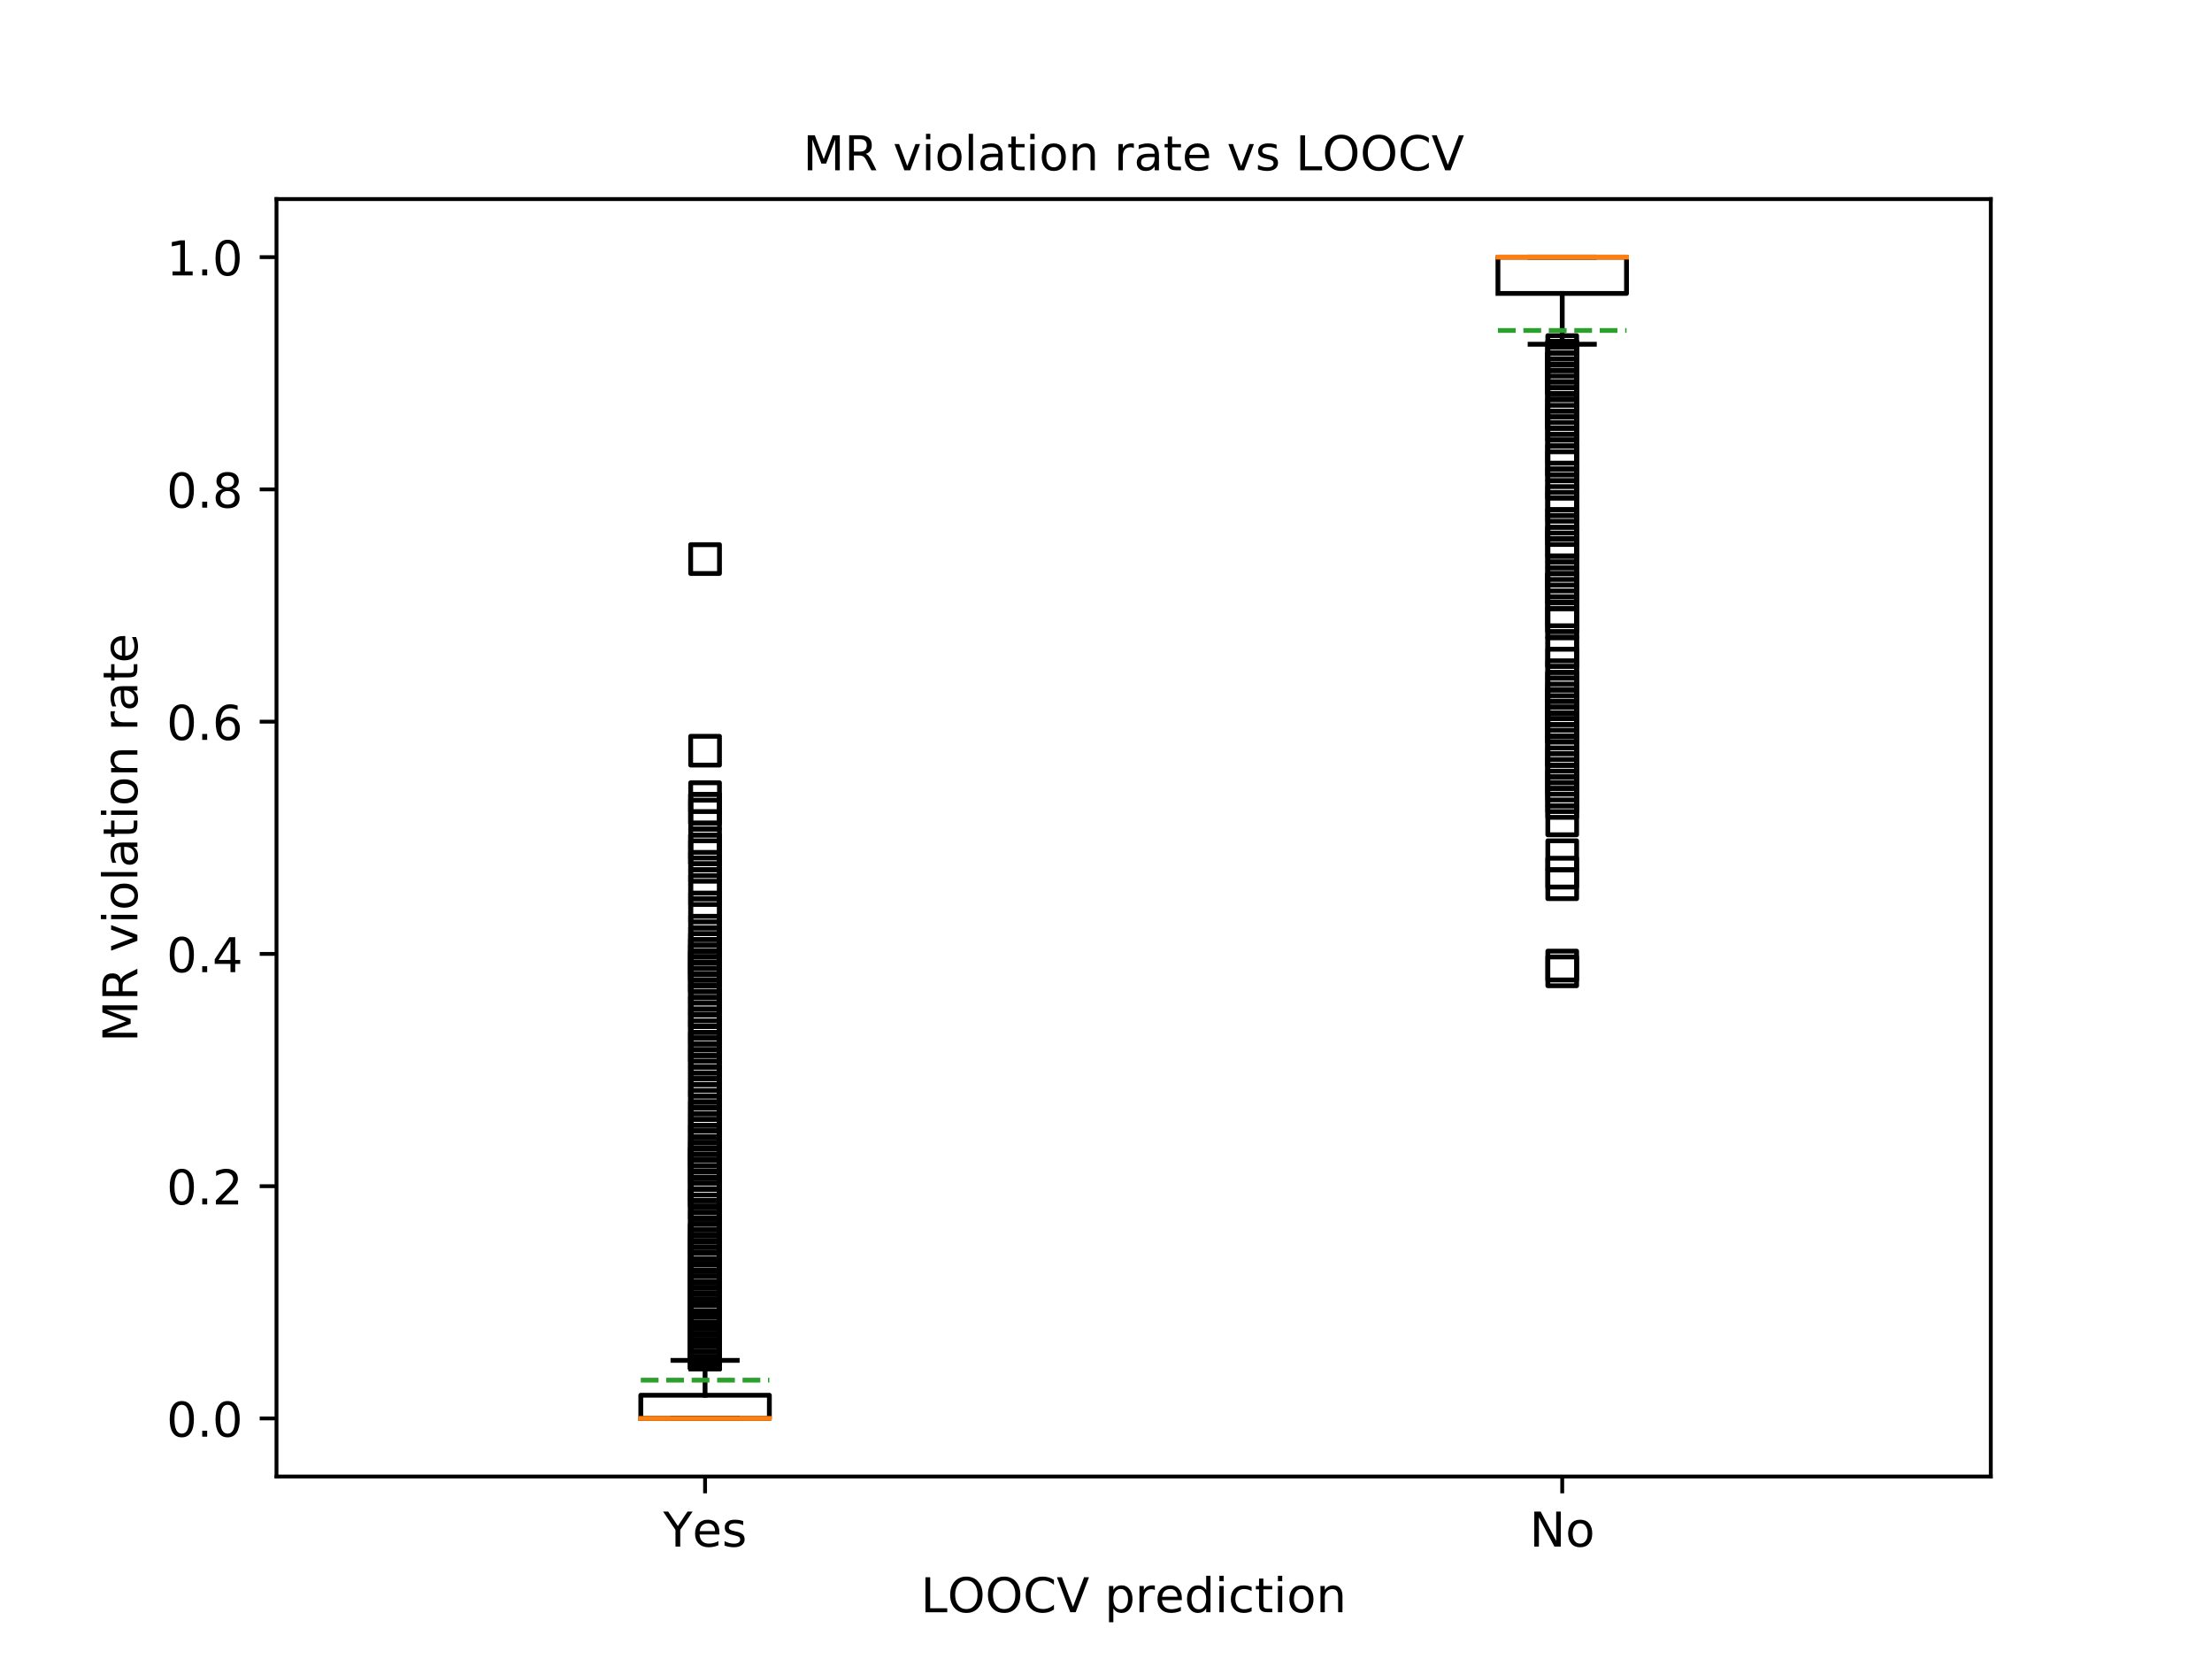<?xml version="1.0" encoding="utf-8" standalone="no"?>
<!DOCTYPE svg PUBLIC "-//W3C//DTD SVG 1.1//EN"
  "http://www.w3.org/Graphics/SVG/1.1/DTD/svg11.dtd">
<!-- Created with matplotlib (https://matplotlib.org/) -->
<svg height="345.6pt" version="1.1" viewBox="0 0 460.8 345.6" width="460.8pt" xmlns="http://www.w3.org/2000/svg" xmlns:xlink="http://www.w3.org/1999/xlink">
 <defs>
  <style type="text/css">
*{stroke-linecap:butt;stroke-linejoin:round;}
  </style>
 </defs>
 <g id="figure_1">
  <g id="patch_1">
   <path d="M 0 345.6 
L 460.8 345.6 
L 460.8 0 
L 0 0 
z
" style="fill:#ffffff;"/>
  </g>
  <g id="axes_1">
   <g id="patch_2">
    <path d="M 57.6 307.584 
L 414.72 307.584 
L 414.72 41.472 
L 57.6 41.472 
z
" style="fill:#ffffff;"/>
   </g>
   <g id="matplotlib.axis_1">
    <g id="xtick_1">
     <g id="line2d_1">
      <defs>
       <path d="M 0 0 
L 0 3.5 
" id="m7f0c00f4ef" style="stroke:#000000;stroke-width:0.8;"/>
      </defs>
      <g>
       <use style="stroke:#000000;stroke-width:0.8;" x="146.88" xlink:href="#m7f0c00f4ef" y="307.584"/>
      </g>
     </g>
     <g id="text_1">
      <!-- Yes -->
      <defs>
       <path d="M -0.203 72.906 
L 10.406 72.906 
L 30.609 42.922 
L 50.688 72.906 
L 61.281 72.906 
L 35.5 34.719 
L 35.5 0 
L 25.594 0 
L 25.594 34.719 
z
" id="DejaVuSans-89"/>
       <path d="M 56.203 29.594 
L 56.203 25.203 
L 14.891 25.203 
Q 15.484 15.922 20.484 11.062 
Q 25.484 6.203 34.422 6.203 
Q 39.594 6.203 44.453 7.469 
Q 49.312 8.734 54.109 11.281 
L 54.109 2.781 
Q 49.266 0.734 44.188 -0.344 
Q 39.109 -1.422 33.891 -1.422 
Q 20.797 -1.422 13.156 6.188 
Q 5.516 13.812 5.516 26.812 
Q 5.516 40.234 12.766 48.109 
Q 20.016 56 32.328 56 
Q 43.359 56 49.781 48.891 
Q 56.203 41.797 56.203 29.594 
z
M 47.219 32.234 
Q 47.125 39.594 43.094 43.984 
Q 39.062 48.391 32.422 48.391 
Q 24.906 48.391 20.391 44.141 
Q 15.875 39.891 15.188 32.172 
z
" id="DejaVuSans-101"/>
       <path d="M 44.281 53.078 
L 44.281 44.578 
Q 40.484 46.531 36.375 47.5 
Q 32.281 48.484 27.875 48.484 
Q 21.188 48.484 17.844 46.438 
Q 14.5 44.391 14.5 40.281 
Q 14.5 37.156 16.891 35.375 
Q 19.281 33.594 26.516 31.984 
L 29.594 31.297 
Q 39.156 29.25 43.188 25.516 
Q 47.219 21.781 47.219 15.094 
Q 47.219 7.469 41.188 3.016 
Q 35.156 -1.422 24.609 -1.422 
Q 20.219 -1.422 15.453 -0.562 
Q 10.688 0.297 5.422 2 
L 5.422 11.281 
Q 10.406 8.688 15.234 7.391 
Q 20.062 6.109 24.812 6.109 
Q 31.156 6.109 34.562 8.281 
Q 37.984 10.453 37.984 14.406 
Q 37.984 18.062 35.516 20.016 
Q 33.062 21.969 24.703 23.781 
L 21.578 24.516 
Q 13.234 26.266 9.516 29.906 
Q 5.812 33.547 5.812 39.891 
Q 5.812 47.609 11.281 51.797 
Q 16.75 56 26.812 56 
Q 31.781 56 36.172 55.266 
Q 40.578 54.547 44.281 53.078 
z
" id="DejaVuSans-115"/>
      </defs>
      <g transform="translate(138.155 322.182)scale(0.1 -0.1)">
       <use xlink:href="#DejaVuSans-89"/>
       <use x="60.881" xlink:href="#DejaVuSans-101"/>
       <use x="122.404" xlink:href="#DejaVuSans-115"/>
      </g>
     </g>
    </g>
    <g id="xtick_2">
     <g id="line2d_2">
      <g>
       <use style="stroke:#000000;stroke-width:0.8;" x="325.44" xlink:href="#m7f0c00f4ef" y="307.584"/>
      </g>
     </g>
     <g id="text_2">
      <!-- No -->
      <defs>
       <path d="M 9.812 72.906 
L 23.094 72.906 
L 55.422 11.922 
L 55.422 72.906 
L 64.984 72.906 
L 64.984 0 
L 51.703 0 
L 19.391 60.984 
L 19.391 0 
L 9.812 0 
z
" id="DejaVuSans-78"/>
       <path d="M 30.609 48.391 
Q 23.391 48.391 19.188 42.75 
Q 14.984 37.109 14.984 27.297 
Q 14.984 17.484 19.156 11.844 
Q 23.344 6.203 30.609 6.203 
Q 37.797 6.203 41.984 11.859 
Q 46.188 17.531 46.188 27.297 
Q 46.188 37.016 41.984 42.703 
Q 37.797 48.391 30.609 48.391 
z
M 30.609 56 
Q 42.328 56 49.016 48.375 
Q 55.719 40.766 55.719 27.297 
Q 55.719 13.875 49.016 6.219 
Q 42.328 -1.422 30.609 -1.422 
Q 18.844 -1.422 12.172 6.219 
Q 5.516 13.875 5.516 27.297 
Q 5.516 40.766 12.172 48.375 
Q 18.844 56 30.609 56 
z
" id="DejaVuSans-111"/>
      </defs>
      <g transform="translate(318.64 322.182)scale(0.1 -0.1)">
       <use xlink:href="#DejaVuSans-78"/>
       <use x="74.805" xlink:href="#DejaVuSans-111"/>
      </g>
     </g>
    </g>
    <g id="text_3">
     <!-- LOOCV prediction -->
     <defs>
      <path d="M 9.812 72.906 
L 19.672 72.906 
L 19.672 8.297 
L 55.172 8.297 
L 55.172 0 
L 9.812 0 
z
" id="DejaVuSans-76"/>
      <path d="M 39.406 66.219 
Q 28.656 66.219 22.328 58.203 
Q 16.016 50.203 16.016 36.375 
Q 16.016 22.609 22.328 14.594 
Q 28.656 6.594 39.406 6.594 
Q 50.141 6.594 56.422 14.594 
Q 62.703 22.609 62.703 36.375 
Q 62.703 50.203 56.422 58.203 
Q 50.141 66.219 39.406 66.219 
z
M 39.406 74.219 
Q 54.734 74.219 63.906 63.938 
Q 73.094 53.656 73.094 36.375 
Q 73.094 19.141 63.906 8.859 
Q 54.734 -1.422 39.406 -1.422 
Q 24.031 -1.422 14.812 8.828 
Q 5.609 19.094 5.609 36.375 
Q 5.609 53.656 14.812 63.938 
Q 24.031 74.219 39.406 74.219 
z
" id="DejaVuSans-79"/>
      <path d="M 64.406 67.281 
L 64.406 56.891 
Q 59.422 61.531 53.781 63.812 
Q 48.141 66.109 41.797 66.109 
Q 29.297 66.109 22.656 58.469 
Q 16.016 50.828 16.016 36.375 
Q 16.016 21.969 22.656 14.328 
Q 29.297 6.688 41.797 6.688 
Q 48.141 6.688 53.781 8.984 
Q 59.422 11.281 64.406 15.922 
L 64.406 5.609 
Q 59.234 2.094 53.438 0.328 
Q 47.656 -1.422 41.219 -1.422 
Q 24.656 -1.422 15.125 8.703 
Q 5.609 18.844 5.609 36.375 
Q 5.609 53.953 15.125 64.078 
Q 24.656 74.219 41.219 74.219 
Q 47.75 74.219 53.531 72.484 
Q 59.328 70.75 64.406 67.281 
z
" id="DejaVuSans-67"/>
      <path d="M 28.609 0 
L 0.781 72.906 
L 11.078 72.906 
L 34.188 11.531 
L 57.328 72.906 
L 67.578 72.906 
L 39.797 0 
z
" id="DejaVuSans-86"/>
      <path id="DejaVuSans-32"/>
      <path d="M 18.109 8.203 
L 18.109 -20.797 
L 9.078 -20.797 
L 9.078 54.688 
L 18.109 54.688 
L 18.109 46.391 
Q 20.953 51.266 25.266 53.625 
Q 29.594 56 35.594 56 
Q 45.562 56 51.781 48.094 
Q 58.016 40.188 58.016 27.297 
Q 58.016 14.406 51.781 6.484 
Q 45.562 -1.422 35.594 -1.422 
Q 29.594 -1.422 25.266 0.953 
Q 20.953 3.328 18.109 8.203 
z
M 48.688 27.297 
Q 48.688 37.203 44.609 42.844 
Q 40.531 48.484 33.406 48.484 
Q 26.266 48.484 22.188 42.844 
Q 18.109 37.203 18.109 27.297 
Q 18.109 17.391 22.188 11.75 
Q 26.266 6.109 33.406 6.109 
Q 40.531 6.109 44.609 11.75 
Q 48.688 17.391 48.688 27.297 
z
" id="DejaVuSans-112"/>
      <path d="M 41.109 46.297 
Q 39.594 47.172 37.812 47.578 
Q 36.031 48 33.891 48 
Q 26.266 48 22.188 43.047 
Q 18.109 38.094 18.109 28.812 
L 18.109 0 
L 9.078 0 
L 9.078 54.688 
L 18.109 54.688 
L 18.109 46.188 
Q 20.953 51.172 25.484 53.578 
Q 30.031 56 36.531 56 
Q 37.453 56 38.578 55.875 
Q 39.703 55.766 41.062 55.516 
z
" id="DejaVuSans-114"/>
      <path d="M 45.406 46.391 
L 45.406 75.984 
L 54.391 75.984 
L 54.391 0 
L 45.406 0 
L 45.406 8.203 
Q 42.578 3.328 38.25 0.953 
Q 33.938 -1.422 27.875 -1.422 
Q 17.969 -1.422 11.734 6.484 
Q 5.516 14.406 5.516 27.297 
Q 5.516 40.188 11.734 48.094 
Q 17.969 56 27.875 56 
Q 33.938 56 38.25 53.625 
Q 42.578 51.266 45.406 46.391 
z
M 14.797 27.297 
Q 14.797 17.391 18.875 11.75 
Q 22.953 6.109 30.078 6.109 
Q 37.203 6.109 41.297 11.75 
Q 45.406 17.391 45.406 27.297 
Q 45.406 37.203 41.297 42.844 
Q 37.203 48.484 30.078 48.484 
Q 22.953 48.484 18.875 42.844 
Q 14.797 37.203 14.797 27.297 
z
" id="DejaVuSans-100"/>
      <path d="M 9.422 54.688 
L 18.406 54.688 
L 18.406 0 
L 9.422 0 
z
M 9.422 75.984 
L 18.406 75.984 
L 18.406 64.594 
L 9.422 64.594 
z
" id="DejaVuSans-105"/>
      <path d="M 48.781 52.594 
L 48.781 44.188 
Q 44.969 46.297 41.141 47.344 
Q 37.312 48.391 33.406 48.391 
Q 24.656 48.391 19.812 42.844 
Q 14.984 37.312 14.984 27.297 
Q 14.984 17.281 19.812 11.734 
Q 24.656 6.203 33.406 6.203 
Q 37.312 6.203 41.141 7.25 
Q 44.969 8.297 48.781 10.406 
L 48.781 2.094 
Q 45.016 0.344 40.984 -0.531 
Q 36.969 -1.422 32.422 -1.422 
Q 20.062 -1.422 12.781 6.344 
Q 5.516 14.109 5.516 27.297 
Q 5.516 40.672 12.859 48.328 
Q 20.219 56 33.016 56 
Q 37.156 56 41.109 55.141 
Q 45.062 54.297 48.781 52.594 
z
" id="DejaVuSans-99"/>
      <path d="M 18.312 70.219 
L 18.312 54.688 
L 36.812 54.688 
L 36.812 47.703 
L 18.312 47.703 
L 18.312 18.016 
Q 18.312 11.328 20.141 9.422 
Q 21.969 7.516 27.594 7.516 
L 36.812 7.516 
L 36.812 0 
L 27.594 0 
Q 17.188 0 13.234 3.875 
Q 9.281 7.766 9.281 18.016 
L 9.281 47.703 
L 2.688 47.703 
L 2.688 54.688 
L 9.281 54.688 
L 9.281 70.219 
z
" id="DejaVuSans-116"/>
      <path d="M 54.891 33.016 
L 54.891 0 
L 45.906 0 
L 45.906 32.719 
Q 45.906 40.484 42.875 44.328 
Q 39.844 48.188 33.797 48.188 
Q 26.516 48.188 22.312 43.547 
Q 18.109 38.922 18.109 30.906 
L 18.109 0 
L 9.078 0 
L 9.078 54.688 
L 18.109 54.688 
L 18.109 46.188 
Q 21.344 51.125 25.703 53.562 
Q 30.078 56 35.797 56 
Q 45.219 56 50.047 50.172 
Q 54.891 44.344 54.891 33.016 
z
" id="DejaVuSans-110"/>
     </defs>
     <g transform="translate(191.809 335.861)scale(0.1 -0.1)">
      <use xlink:href="#DejaVuSans-76"/>
      <use x="55.666" xlink:href="#DejaVuSans-79"/>
      <use x="134.377" xlink:href="#DejaVuSans-79"/>
      <use x="213.088" xlink:href="#DejaVuSans-67"/>
      <use x="282.912" xlink:href="#DejaVuSans-86"/>
      <use x="351.32" xlink:href="#DejaVuSans-32"/>
      <use x="383.107" xlink:href="#DejaVuSans-112"/>
      <use x="446.584" xlink:href="#DejaVuSans-114"/>
      <use x="487.666" xlink:href="#DejaVuSans-101"/>
      <use x="549.189" xlink:href="#DejaVuSans-100"/>
      <use x="612.666" xlink:href="#DejaVuSans-105"/>
      <use x="640.449" xlink:href="#DejaVuSans-99"/>
      <use x="695.43" xlink:href="#DejaVuSans-116"/>
      <use x="734.639" xlink:href="#DejaVuSans-105"/>
      <use x="762.422" xlink:href="#DejaVuSans-111"/>
      <use x="823.604" xlink:href="#DejaVuSans-110"/>
     </g>
    </g>
   </g>
   <g id="matplotlib.axis_2">
    <g id="ytick_1">
     <g id="line2d_3">
      <defs>
       <path d="M 0 0 
L -3.5 0 
" id="m0bba9dbad2" style="stroke:#000000;stroke-width:0.8;"/>
      </defs>
      <g>
       <use style="stroke:#000000;stroke-width:0.8;" x="57.6" xlink:href="#m0bba9dbad2" y="295.488"/>
      </g>
     </g>
     <g id="text_4">
      <!-- 0.0 -->
      <defs>
       <path d="M 31.781 66.406 
Q 24.172 66.406 20.328 58.906 
Q 16.5 51.422 16.5 36.375 
Q 16.5 21.391 20.328 13.891 
Q 24.172 6.391 31.781 6.391 
Q 39.453 6.391 43.281 13.891 
Q 47.125 21.391 47.125 36.375 
Q 47.125 51.422 43.281 58.906 
Q 39.453 66.406 31.781 66.406 
z
M 31.781 74.219 
Q 44.047 74.219 50.516 64.516 
Q 56.984 54.828 56.984 36.375 
Q 56.984 17.969 50.516 8.266 
Q 44.047 -1.422 31.781 -1.422 
Q 19.531 -1.422 13.062 8.266 
Q 6.594 17.969 6.594 36.375 
Q 6.594 54.828 13.062 64.516 
Q 19.531 74.219 31.781 74.219 
z
" id="DejaVuSans-48"/>
       <path d="M 10.688 12.406 
L 21 12.406 
L 21 0 
L 10.688 0 
z
" id="DejaVuSans-46"/>
      </defs>
      <g transform="translate(34.697 299.287)scale(0.1 -0.1)">
       <use xlink:href="#DejaVuSans-48"/>
       <use x="63.623" xlink:href="#DejaVuSans-46"/>
       <use x="95.41" xlink:href="#DejaVuSans-48"/>
      </g>
     </g>
    </g>
    <g id="ytick_2">
     <g id="line2d_4">
      <g>
       <use style="stroke:#000000;stroke-width:0.8;" x="57.6" xlink:href="#m0bba9dbad2" y="247.104"/>
      </g>
     </g>
     <g id="text_5">
      <!-- 0.2 -->
      <defs>
       <path d="M 19.188 8.297 
L 53.609 8.297 
L 53.609 0 
L 7.328 0 
L 7.328 8.297 
Q 12.938 14.109 22.625 23.891 
Q 32.328 33.688 34.812 36.531 
Q 39.547 41.844 41.422 45.531 
Q 43.312 49.219 43.312 52.781 
Q 43.312 58.594 39.234 62.25 
Q 35.156 65.922 28.609 65.922 
Q 23.969 65.922 18.812 64.312 
Q 13.672 62.703 7.812 59.422 
L 7.812 69.391 
Q 13.766 71.781 18.938 73 
Q 24.125 74.219 28.422 74.219 
Q 39.75 74.219 46.484 68.547 
Q 53.219 62.891 53.219 53.422 
Q 53.219 48.922 51.531 44.891 
Q 49.859 40.875 45.406 35.406 
Q 44.188 33.984 37.641 27.219 
Q 31.109 20.453 19.188 8.297 
z
" id="DejaVuSans-50"/>
      </defs>
      <g transform="translate(34.697 250.903)scale(0.1 -0.1)">
       <use xlink:href="#DejaVuSans-48"/>
       <use x="63.623" xlink:href="#DejaVuSans-46"/>
       <use x="95.41" xlink:href="#DejaVuSans-50"/>
      </g>
     </g>
    </g>
    <g id="ytick_3">
     <g id="line2d_5">
      <g>
       <use style="stroke:#000000;stroke-width:0.8;" x="57.6" xlink:href="#m0bba9dbad2" y="198.72"/>
      </g>
     </g>
     <g id="text_6">
      <!-- 0.4 -->
      <defs>
       <path d="M 37.797 64.312 
L 12.891 25.391 
L 37.797 25.391 
z
M 35.203 72.906 
L 47.609 72.906 
L 47.609 25.391 
L 58.016 25.391 
L 58.016 17.188 
L 47.609 17.188 
L 47.609 0 
L 37.797 0 
L 37.797 17.188 
L 4.891 17.188 
L 4.891 26.703 
z
" id="DejaVuSans-52"/>
      </defs>
      <g transform="translate(34.697 202.519)scale(0.1 -0.1)">
       <use xlink:href="#DejaVuSans-48"/>
       <use x="63.623" xlink:href="#DejaVuSans-46"/>
       <use x="95.41" xlink:href="#DejaVuSans-52"/>
      </g>
     </g>
    </g>
    <g id="ytick_4">
     <g id="line2d_6">
      <g>
       <use style="stroke:#000000;stroke-width:0.8;" x="57.6" xlink:href="#m0bba9dbad2" y="150.336"/>
      </g>
     </g>
     <g id="text_7">
      <!-- 0.6 -->
      <defs>
       <path d="M 33.016 40.375 
Q 26.375 40.375 22.484 35.828 
Q 18.609 31.297 18.609 23.391 
Q 18.609 15.531 22.484 10.953 
Q 26.375 6.391 33.016 6.391 
Q 39.656 6.391 43.531 10.953 
Q 47.406 15.531 47.406 23.391 
Q 47.406 31.297 43.531 35.828 
Q 39.656 40.375 33.016 40.375 
z
M 52.594 71.297 
L 52.594 62.312 
Q 48.875 64.062 45.094 64.984 
Q 41.312 65.922 37.594 65.922 
Q 27.828 65.922 22.672 59.328 
Q 17.531 52.734 16.797 39.406 
Q 19.672 43.656 24.016 45.922 
Q 28.375 48.188 33.594 48.188 
Q 44.578 48.188 50.953 41.516 
Q 57.328 34.859 57.328 23.391 
Q 57.328 12.156 50.688 5.359 
Q 44.047 -1.422 33.016 -1.422 
Q 20.359 -1.422 13.672 8.266 
Q 6.984 17.969 6.984 36.375 
Q 6.984 53.656 15.188 63.938 
Q 23.391 74.219 37.203 74.219 
Q 40.922 74.219 44.703 73.484 
Q 48.484 72.75 52.594 71.297 
z
" id="DejaVuSans-54"/>
      </defs>
      <g transform="translate(34.697 154.135)scale(0.1 -0.1)">
       <use xlink:href="#DejaVuSans-48"/>
       <use x="63.623" xlink:href="#DejaVuSans-46"/>
       <use x="95.41" xlink:href="#DejaVuSans-54"/>
      </g>
     </g>
    </g>
    <g id="ytick_5">
     <g id="line2d_7">
      <g>
       <use style="stroke:#000000;stroke-width:0.8;" x="57.6" xlink:href="#m0bba9dbad2" y="101.952"/>
      </g>
     </g>
     <g id="text_8">
      <!-- 0.8 -->
      <defs>
       <path d="M 31.781 34.625 
Q 24.75 34.625 20.719 30.859 
Q 16.703 27.094 16.703 20.516 
Q 16.703 13.922 20.719 10.156 
Q 24.75 6.391 31.781 6.391 
Q 38.812 6.391 42.859 10.172 
Q 46.922 13.969 46.922 20.516 
Q 46.922 27.094 42.891 30.859 
Q 38.875 34.625 31.781 34.625 
z
M 21.922 38.812 
Q 15.578 40.375 12.031 44.719 
Q 8.5 49.078 8.5 55.328 
Q 8.5 64.062 14.719 69.141 
Q 20.953 74.219 31.781 74.219 
Q 42.672 74.219 48.875 69.141 
Q 55.078 64.062 55.078 55.328 
Q 55.078 49.078 51.531 44.719 
Q 48 40.375 41.703 38.812 
Q 48.828 37.156 52.797 32.312 
Q 56.781 27.484 56.781 20.516 
Q 56.781 9.906 50.312 4.234 
Q 43.844 -1.422 31.781 -1.422 
Q 19.734 -1.422 13.25 4.234 
Q 6.781 9.906 6.781 20.516 
Q 6.781 27.484 10.781 32.312 
Q 14.797 37.156 21.922 38.812 
z
M 18.312 54.391 
Q 18.312 48.734 21.844 45.562 
Q 25.391 42.391 31.781 42.391 
Q 38.141 42.391 41.719 45.562 
Q 45.312 48.734 45.312 54.391 
Q 45.312 60.062 41.719 63.234 
Q 38.141 66.406 31.781 66.406 
Q 25.391 66.406 21.844 63.234 
Q 18.312 60.062 18.312 54.391 
z
" id="DejaVuSans-56"/>
      </defs>
      <g transform="translate(34.697 105.751)scale(0.1 -0.1)">
       <use xlink:href="#DejaVuSans-48"/>
       <use x="63.623" xlink:href="#DejaVuSans-46"/>
       <use x="95.41" xlink:href="#DejaVuSans-56"/>
      </g>
     </g>
    </g>
    <g id="ytick_6">
     <g id="line2d_8">
      <g>
       <use style="stroke:#000000;stroke-width:0.8;" x="57.6" xlink:href="#m0bba9dbad2" y="53.568"/>
      </g>
     </g>
     <g id="text_9">
      <!-- 1.0 -->
      <defs>
       <path d="M 12.406 8.297 
L 28.516 8.297 
L 28.516 63.922 
L 10.984 60.406 
L 10.984 69.391 
L 28.422 72.906 
L 38.281 72.906 
L 38.281 8.297 
L 54.391 8.297 
L 54.391 0 
L 12.406 0 
z
" id="DejaVuSans-49"/>
      </defs>
      <g transform="translate(34.697 57.367)scale(0.1 -0.1)">
       <use xlink:href="#DejaVuSans-49"/>
       <use x="63.623" xlink:href="#DejaVuSans-46"/>
       <use x="95.41" xlink:href="#DejaVuSans-48"/>
      </g>
     </g>
    </g>
    <g id="text_10">
     <!-- MR violation rate -->
     <defs>
      <path d="M 9.812 72.906 
L 24.516 72.906 
L 43.109 23.297 
L 61.812 72.906 
L 76.516 72.906 
L 76.516 0 
L 66.891 0 
L 66.891 64.016 
L 48.094 14.016 
L 38.188 14.016 
L 19.391 64.016 
L 19.391 0 
L 9.812 0 
z
" id="DejaVuSans-77"/>
      <path d="M 44.391 34.188 
Q 47.562 33.109 50.562 29.594 
Q 53.562 26.078 56.594 19.922 
L 66.609 0 
L 56 0 
L 46.688 18.703 
Q 43.062 26.031 39.672 28.422 
Q 36.281 30.812 30.422 30.812 
L 19.672 30.812 
L 19.672 0 
L 9.812 0 
L 9.812 72.906 
L 32.078 72.906 
Q 44.578 72.906 50.734 67.672 
Q 56.891 62.453 56.891 51.906 
Q 56.891 45.016 53.688 40.469 
Q 50.484 35.938 44.391 34.188 
z
M 19.672 64.797 
L 19.672 38.922 
L 32.078 38.922 
Q 39.203 38.922 42.844 42.219 
Q 46.484 45.516 46.484 51.906 
Q 46.484 58.297 42.844 61.547 
Q 39.203 64.797 32.078 64.797 
z
" id="DejaVuSans-82"/>
      <path d="M 2.984 54.688 
L 12.5 54.688 
L 29.594 8.797 
L 46.688 54.688 
L 56.203 54.688 
L 35.688 0 
L 23.484 0 
z
" id="DejaVuSans-118"/>
      <path d="M 9.422 75.984 
L 18.406 75.984 
L 18.406 0 
L 9.422 0 
z
" id="DejaVuSans-108"/>
      <path d="M 34.281 27.484 
Q 23.391 27.484 19.188 25 
Q 14.984 22.516 14.984 16.5 
Q 14.984 11.719 18.141 8.906 
Q 21.297 6.109 26.703 6.109 
Q 34.188 6.109 38.703 11.406 
Q 43.219 16.703 43.219 25.484 
L 43.219 27.484 
z
M 52.203 31.203 
L 52.203 0 
L 43.219 0 
L 43.219 8.297 
Q 40.141 3.328 35.547 0.953 
Q 30.953 -1.422 24.312 -1.422 
Q 15.922 -1.422 10.953 3.297 
Q 6 8.016 6 15.922 
Q 6 25.141 12.172 29.828 
Q 18.359 34.516 30.609 34.516 
L 43.219 34.516 
L 43.219 35.406 
Q 43.219 41.609 39.141 45 
Q 35.062 48.391 27.688 48.391 
Q 23 48.391 18.547 47.266 
Q 14.109 46.141 10.016 43.891 
L 10.016 52.203 
Q 14.938 54.109 19.578 55.047 
Q 24.219 56 28.609 56 
Q 40.484 56 46.344 49.844 
Q 52.203 43.703 52.203 31.203 
z
" id="DejaVuSans-97"/>
     </defs>
     <g transform="translate(28.617 217.089)rotate(-90)scale(0.1 -0.1)">
      <use xlink:href="#DejaVuSans-77"/>
      <use x="86.279" xlink:href="#DejaVuSans-82"/>
      <use x="155.762" xlink:href="#DejaVuSans-32"/>
      <use x="187.549" xlink:href="#DejaVuSans-118"/>
      <use x="246.729" xlink:href="#DejaVuSans-105"/>
      <use x="274.512" xlink:href="#DejaVuSans-111"/>
      <use x="335.693" xlink:href="#DejaVuSans-108"/>
      <use x="363.477" xlink:href="#DejaVuSans-97"/>
      <use x="424.756" xlink:href="#DejaVuSans-116"/>
      <use x="463.965" xlink:href="#DejaVuSans-105"/>
      <use x="491.748" xlink:href="#DejaVuSans-111"/>
      <use x="552.93" xlink:href="#DejaVuSans-110"/>
      <use x="616.309" xlink:href="#DejaVuSans-32"/>
      <use x="648.096" xlink:href="#DejaVuSans-114"/>
      <use x="689.209" xlink:href="#DejaVuSans-97"/>
      <use x="750.488" xlink:href="#DejaVuSans-116"/>
      <use x="789.697" xlink:href="#DejaVuSans-101"/>
     </g>
    </g>
   </g>
   <g id="line2d_9">
    <path clip-path="url(#p23b164081f)" d="M 133.488 295.488 
L 160.272 295.488 
L 160.272 290.65 
L 133.488 290.65 
L 133.488 295.488 
" style="fill:none;stroke:#000000;stroke-linecap:square;"/>
   </g>
   <g id="line2d_10">
    <path clip-path="url(#p23b164081f)" d="M 146.88 295.488 
L 146.88 295.488 
" style="fill:none;stroke:#000000;stroke-linecap:square;"/>
   </g>
   <g id="line2d_11">
    <path clip-path="url(#p23b164081f)" d="M 146.88 290.65 
L 146.88 283.392 
" style="fill:none;stroke:#000000;stroke-linecap:square;"/>
   </g>
   <g id="line2d_12">
    <path clip-path="url(#p23b164081f)" d="M 140.184 295.488 
L 153.576 295.488 
" style="fill:none;stroke:#000000;stroke-linecap:square;"/>
   </g>
   <g id="line2d_13">
    <path clip-path="url(#p23b164081f)" d="M 140.184 283.392 
L 153.576 283.392 
" style="fill:none;stroke:#000000;stroke-linecap:square;"/>
   </g>
   <g id="line2d_14">
    <defs>
     <path d="M -3 3 
L 3 3 
L 3 -3 
L -3 -3 
z
" id="m4da1f63d84" style="stroke:#000000;stroke-linejoin:miter;"/>
    </defs>
    <g clip-path="url(#p23b164081f)">
     <use style="fill-opacity:0;stroke:#000000;stroke-linejoin:miter;" x="146.88" xlink:href="#m4da1f63d84" y="280.973"/>
     <use style="fill-opacity:0;stroke:#000000;stroke-linejoin:miter;" x="146.88" xlink:href="#m4da1f63d84" y="232.589"/>
     <use style="fill-opacity:0;stroke:#000000;stroke-linejoin:miter;" x="146.88" xlink:href="#m4da1f63d84" y="237.427"/>
     <use style="fill-opacity:0;stroke:#000000;stroke-linejoin:miter;" x="146.88" xlink:href="#m4da1f63d84" y="274.925"/>
     <use style="fill-opacity:0;stroke:#000000;stroke-linejoin:miter;" x="146.88" xlink:href="#m4da1f63d84" y="219.283"/>
     <use style="fill-opacity:0;stroke:#000000;stroke-linejoin:miter;" x="146.88" xlink:href="#m4da1f63d84" y="203.558"/>
     <use style="fill-opacity:0;stroke:#000000;stroke-linejoin:miter;" x="146.88" xlink:href="#m4da1f63d84" y="282.182"/>
     <use style="fill-opacity:0;stroke:#000000;stroke-linejoin:miter;" x="146.88" xlink:href="#m4da1f63d84" y="168.48"/>
     <use style="fill-opacity:0;stroke:#000000;stroke-linejoin:miter;" x="146.88" xlink:href="#m4da1f63d84" y="201.139"/>
     <use style="fill-opacity:0;stroke:#000000;stroke-linejoin:miter;" x="146.88" xlink:href="#m4da1f63d84" y="242.266"/>
     <use style="fill-opacity:0;stroke:#000000;stroke-linejoin:miter;" x="146.88" xlink:href="#m4da1f63d84" y="270.086"/>
     <use style="fill-opacity:0;stroke:#000000;stroke-linejoin:miter;" x="146.88" xlink:href="#m4da1f63d84" y="267.667"/>
     <use style="fill-opacity:0;stroke:#000000;stroke-linejoin:miter;" x="146.88" xlink:href="#m4da1f63d84" y="278.554"/>
     <use style="fill-opacity:0;stroke:#000000;stroke-linejoin:miter;" x="146.88" xlink:href="#m4da1f63d84" y="280.973"/>
     <use style="fill-opacity:0;stroke:#000000;stroke-linejoin:miter;" x="146.88" xlink:href="#m4da1f63d84" y="230.17"/>
     <use style="fill-opacity:0;stroke:#000000;stroke-linejoin:miter;" x="146.88" xlink:href="#m4da1f63d84" y="199.93"/>
     <use style="fill-opacity:0;stroke:#000000;stroke-linejoin:miter;" x="146.88" xlink:href="#m4da1f63d84" y="199.93"/>
     <use style="fill-opacity:0;stroke:#000000;stroke-linejoin:miter;" x="146.88" xlink:href="#m4da1f63d84" y="259.2"/>
     <use style="fill-opacity:0;stroke:#000000;stroke-linejoin:miter;" x="146.88" xlink:href="#m4da1f63d84" y="227.75"/>
     <use style="fill-opacity:0;stroke:#000000;stroke-linejoin:miter;" x="146.88" xlink:href="#m4da1f63d84" y="279.763"/>
     <use style="fill-opacity:0;stroke:#000000;stroke-linejoin:miter;" x="146.88" xlink:href="#m4da1f63d84" y="176.947"/>
     <use style="fill-opacity:0;stroke:#000000;stroke-linejoin:miter;" x="146.88" xlink:href="#m4da1f63d84" y="273.715"/>
     <use style="fill-opacity:0;stroke:#000000;stroke-linejoin:miter;" x="146.88" xlink:href="#m4da1f63d84" y="274.925"/>
     <use style="fill-opacity:0;stroke:#000000;stroke-linejoin:miter;" x="146.88" xlink:href="#m4da1f63d84" y="219.283"/>
     <use style="fill-opacity:0;stroke:#000000;stroke-linejoin:miter;" x="146.88" xlink:href="#m4da1f63d84" y="278.554"/>
     <use style="fill-opacity:0;stroke:#000000;stroke-linejoin:miter;" x="146.88" xlink:href="#m4da1f63d84" y="272.506"/>
     <use style="fill-opacity:0;stroke:#000000;stroke-linejoin:miter;" x="146.88" xlink:href="#m4da1f63d84" y="242.266"/>
     <use style="fill-opacity:0;stroke:#000000;stroke-linejoin:miter;" x="146.88" xlink:href="#m4da1f63d84" y="276.134"/>
     <use style="fill-opacity:0;stroke:#000000;stroke-linejoin:miter;" x="146.88" xlink:href="#m4da1f63d84" y="226.541"/>
     <use style="fill-opacity:0;stroke:#000000;stroke-linejoin:miter;" x="146.88" xlink:href="#m4da1f63d84" y="221.702"/>
     <use style="fill-opacity:0;stroke:#000000;stroke-linejoin:miter;" x="146.88" xlink:href="#m4da1f63d84" y="251.942"/>
     <use style="fill-opacity:0;stroke:#000000;stroke-linejoin:miter;" x="146.88" xlink:href="#m4da1f63d84" y="256.781"/>
     <use style="fill-opacity:0;stroke:#000000;stroke-linejoin:miter;" x="146.88" xlink:href="#m4da1f63d84" y="235.008"/>
     <use style="fill-opacity:0;stroke:#000000;stroke-linejoin:miter;" x="146.88" xlink:href="#m4da1f63d84" y="256.781"/>
     <use style="fill-opacity:0;stroke:#000000;stroke-linejoin:miter;" x="146.88" xlink:href="#m4da1f63d84" y="270.086"/>
     <use style="fill-opacity:0;stroke:#000000;stroke-linejoin:miter;" x="146.88" xlink:href="#m4da1f63d84" y="243.475"/>
     <use style="fill-opacity:0;stroke:#000000;stroke-linejoin:miter;" x="146.88" xlink:href="#m4da1f63d84" y="239.846"/>
     <use style="fill-opacity:0;stroke:#000000;stroke-linejoin:miter;" x="146.88" xlink:href="#m4da1f63d84" y="268.877"/>
     <use style="fill-opacity:0;stroke:#000000;stroke-linejoin:miter;" x="146.88" xlink:href="#m4da1f63d84" y="220.493"/>
     <use style="fill-opacity:0;stroke:#000000;stroke-linejoin:miter;" x="146.88" xlink:href="#m4da1f63d84" y="241.056"/>
     <use style="fill-opacity:0;stroke:#000000;stroke-linejoin:miter;" x="146.88" xlink:href="#m4da1f63d84" y="214.445"/>
     <use style="fill-opacity:0;stroke:#000000;stroke-linejoin:miter;" x="146.88" xlink:href="#m4da1f63d84" y="267.667"/>
     <use style="fill-opacity:0;stroke:#000000;stroke-linejoin:miter;" x="146.88" xlink:href="#m4da1f63d84" y="276.134"/>
     <use style="fill-opacity:0;stroke:#000000;stroke-linejoin:miter;" x="146.88" xlink:href="#m4da1f63d84" y="282.182"/>
     <use style="fill-opacity:0;stroke:#000000;stroke-linejoin:miter;" x="146.88" xlink:href="#m4da1f63d84" y="215.654"/>
     <use style="fill-opacity:0;stroke:#000000;stroke-linejoin:miter;" x="146.88" xlink:href="#m4da1f63d84" y="257.99"/>
     <use style="fill-opacity:0;stroke:#000000;stroke-linejoin:miter;" x="146.88" xlink:href="#m4da1f63d84" y="282.182"/>
     <use style="fill-opacity:0;stroke:#000000;stroke-linejoin:miter;" x="146.88" xlink:href="#m4da1f63d84" y="282.182"/>
     <use style="fill-opacity:0;stroke:#000000;stroke-linejoin:miter;" x="146.88" xlink:href="#m4da1f63d84" y="268.877"/>
     <use style="fill-opacity:0;stroke:#000000;stroke-linejoin:miter;" x="146.88" xlink:href="#m4da1f63d84" y="280.973"/>
     <use style="fill-opacity:0;stroke:#000000;stroke-linejoin:miter;" x="146.88" xlink:href="#m4da1f63d84" y="260.41"/>
     <use style="fill-opacity:0;stroke:#000000;stroke-linejoin:miter;" x="146.88" xlink:href="#m4da1f63d84" y="203.558"/>
     <use style="fill-opacity:0;stroke:#000000;stroke-linejoin:miter;" x="146.88" xlink:href="#m4da1f63d84" y="280.973"/>
     <use style="fill-opacity:0;stroke:#000000;stroke-linejoin:miter;" x="146.88" xlink:href="#m4da1f63d84" y="242.266"/>
     <use style="fill-opacity:0;stroke:#000000;stroke-linejoin:miter;" x="146.88" xlink:href="#m4da1f63d84" y="279.763"/>
     <use style="fill-opacity:0;stroke:#000000;stroke-linejoin:miter;" x="146.88" xlink:href="#m4da1f63d84" y="213.235"/>
     <use style="fill-opacity:0;stroke:#000000;stroke-linejoin:miter;" x="146.88" xlink:href="#m4da1f63d84" y="202.349"/>
     <use style="fill-opacity:0;stroke:#000000;stroke-linejoin:miter;" x="146.88" xlink:href="#m4da1f63d84" y="280.973"/>
     <use style="fill-opacity:0;stroke:#000000;stroke-linejoin:miter;" x="146.88" xlink:href="#m4da1f63d84" y="242.266"/>
     <use style="fill-opacity:0;stroke:#000000;stroke-linejoin:miter;" x="146.88" xlink:href="#m4da1f63d84" y="233.798"/>
     <use style="fill-opacity:0;stroke:#000000;stroke-linejoin:miter;" x="146.88" xlink:href="#m4da1f63d84" y="266.458"/>
     <use style="fill-opacity:0;stroke:#000000;stroke-linejoin:miter;" x="146.88" xlink:href="#m4da1f63d84" y="271.296"/>
     <use style="fill-opacity:0;stroke:#000000;stroke-linejoin:miter;" x="146.88" xlink:href="#m4da1f63d84" y="280.973"/>
     <use style="fill-opacity:0;stroke:#000000;stroke-linejoin:miter;" x="146.88" xlink:href="#m4da1f63d84" y="277.344"/>
     <use style="fill-opacity:0;stroke:#000000;stroke-linejoin:miter;" x="146.88" xlink:href="#m4da1f63d84" y="272.506"/>
     <use style="fill-opacity:0;stroke:#000000;stroke-linejoin:miter;" x="146.88" xlink:href="#m4da1f63d84" y="261.619"/>
     <use style="fill-opacity:0;stroke:#000000;stroke-linejoin:miter;" x="146.88" xlink:href="#m4da1f63d84" y="264.038"/>
     <use style="fill-opacity:0;stroke:#000000;stroke-linejoin:miter;" x="146.88" xlink:href="#m4da1f63d84" y="272.506"/>
     <use style="fill-opacity:0;stroke:#000000;stroke-linejoin:miter;" x="146.88" xlink:href="#m4da1f63d84" y="277.344"/>
     <use style="fill-opacity:0;stroke:#000000;stroke-linejoin:miter;" x="146.88" xlink:href="#m4da1f63d84" y="270.086"/>
     <use style="fill-opacity:0;stroke:#000000;stroke-linejoin:miter;" x="146.88" xlink:href="#m4da1f63d84" y="273.715"/>
     <use style="fill-opacity:0;stroke:#000000;stroke-linejoin:miter;" x="146.88" xlink:href="#m4da1f63d84" y="265.248"/>
     <use style="fill-opacity:0;stroke:#000000;stroke-linejoin:miter;" x="146.88" xlink:href="#m4da1f63d84" y="273.715"/>
     <use style="fill-opacity:0;stroke:#000000;stroke-linejoin:miter;" x="146.88" xlink:href="#m4da1f63d84" y="282.182"/>
     <use style="fill-opacity:0;stroke:#000000;stroke-linejoin:miter;" x="146.88" xlink:href="#m4da1f63d84" y="199.93"/>
     <use style="fill-opacity:0;stroke:#000000;stroke-linejoin:miter;" x="146.88" xlink:href="#m4da1f63d84" y="260.41"/>
     <use style="fill-opacity:0;stroke:#000000;stroke-linejoin:miter;" x="146.88" xlink:href="#m4da1f63d84" y="272.506"/>
     <use style="fill-opacity:0;stroke:#000000;stroke-linejoin:miter;" x="146.88" xlink:href="#m4da1f63d84" y="180.576"/>
     <use style="fill-opacity:0;stroke:#000000;stroke-linejoin:miter;" x="146.88" xlink:href="#m4da1f63d84" y="276.134"/>
     <use style="fill-opacity:0;stroke:#000000;stroke-linejoin:miter;" x="146.88" xlink:href="#m4da1f63d84" y="272.506"/>
     <use style="fill-opacity:0;stroke:#000000;stroke-linejoin:miter;" x="146.88" xlink:href="#m4da1f63d84" y="282.182"/>
     <use style="fill-opacity:0;stroke:#000000;stroke-linejoin:miter;" x="146.88" xlink:href="#m4da1f63d84" y="276.134"/>
     <use style="fill-opacity:0;stroke:#000000;stroke-linejoin:miter;" x="146.88" xlink:href="#m4da1f63d84" y="250.733"/>
     <use style="fill-opacity:0;stroke:#000000;stroke-linejoin:miter;" x="146.88" xlink:href="#m4da1f63d84" y="274.925"/>
     <use style="fill-opacity:0;stroke:#000000;stroke-linejoin:miter;" x="146.88" xlink:href="#m4da1f63d84" y="227.75"/>
     <use style="fill-opacity:0;stroke:#000000;stroke-linejoin:miter;" x="146.88" xlink:href="#m4da1f63d84" y="266.458"/>
     <use style="fill-opacity:0;stroke:#000000;stroke-linejoin:miter;" x="146.88" xlink:href="#m4da1f63d84" y="279.763"/>
     <use style="fill-opacity:0;stroke:#000000;stroke-linejoin:miter;" x="146.88" xlink:href="#m4da1f63d84" y="244.685"/>
     <use style="fill-opacity:0;stroke:#000000;stroke-linejoin:miter;" x="146.88" xlink:href="#m4da1f63d84" y="225.331"/>
     <use style="fill-opacity:0;stroke:#000000;stroke-linejoin:miter;" x="146.88" xlink:href="#m4da1f63d84" y="208.397"/>
     <use style="fill-opacity:0;stroke:#000000;stroke-linejoin:miter;" x="146.88" xlink:href="#m4da1f63d84" y="279.763"/>
     <use style="fill-opacity:0;stroke:#000000;stroke-linejoin:miter;" x="146.88" xlink:href="#m4da1f63d84" y="267.667"/>
     <use style="fill-opacity:0;stroke:#000000;stroke-linejoin:miter;" x="146.88" xlink:href="#m4da1f63d84" y="255.571"/>
     <use style="fill-opacity:0;stroke:#000000;stroke-linejoin:miter;" x="146.88" xlink:href="#m4da1f63d84" y="205.978"/>
     <use style="fill-opacity:0;stroke:#000000;stroke-linejoin:miter;" x="146.88" xlink:href="#m4da1f63d84" y="260.41"/>
     <use style="fill-opacity:0;stroke:#000000;stroke-linejoin:miter;" x="146.88" xlink:href="#m4da1f63d84" y="216.864"/>
     <use style="fill-opacity:0;stroke:#000000;stroke-linejoin:miter;" x="146.88" xlink:href="#m4da1f63d84" y="282.182"/>
     <use style="fill-opacity:0;stroke:#000000;stroke-linejoin:miter;" x="146.88" xlink:href="#m4da1f63d84" y="282.182"/>
     <use style="fill-opacity:0;stroke:#000000;stroke-linejoin:miter;" x="146.88" xlink:href="#m4da1f63d84" y="266.458"/>
     <use style="fill-opacity:0;stroke:#000000;stroke-linejoin:miter;" x="146.88" xlink:href="#m4da1f63d84" y="280.973"/>
     <use style="fill-opacity:0;stroke:#000000;stroke-linejoin:miter;" x="146.88" xlink:href="#m4da1f63d84" y="257.99"/>
     <use style="fill-opacity:0;stroke:#000000;stroke-linejoin:miter;" x="146.88" xlink:href="#m4da1f63d84" y="273.715"/>
     <use style="fill-opacity:0;stroke:#000000;stroke-linejoin:miter;" x="146.88" xlink:href="#m4da1f63d84" y="250.733"/>
     <use style="fill-opacity:0;stroke:#000000;stroke-linejoin:miter;" x="146.88" xlink:href="#m4da1f63d84" y="276.134"/>
     <use style="fill-opacity:0;stroke:#000000;stroke-linejoin:miter;" x="146.88" xlink:href="#m4da1f63d84" y="271.296"/>
     <use style="fill-opacity:0;stroke:#000000;stroke-linejoin:miter;" x="146.88" xlink:href="#m4da1f63d84" y="266.458"/>
     <use style="fill-opacity:0;stroke:#000000;stroke-linejoin:miter;" x="146.88" xlink:href="#m4da1f63d84" y="266.458"/>
     <use style="fill-opacity:0;stroke:#000000;stroke-linejoin:miter;" x="146.88" xlink:href="#m4da1f63d84" y="276.134"/>
     <use style="fill-opacity:0;stroke:#000000;stroke-linejoin:miter;" x="146.88" xlink:href="#m4da1f63d84" y="274.925"/>
     <use style="fill-opacity:0;stroke:#000000;stroke-linejoin:miter;" x="146.88" xlink:href="#m4da1f63d84" y="266.458"/>
     <use style="fill-opacity:0;stroke:#000000;stroke-linejoin:miter;" x="146.88" xlink:href="#m4da1f63d84" y="262.829"/>
     <use style="fill-opacity:0;stroke:#000000;stroke-linejoin:miter;" x="146.88" xlink:href="#m4da1f63d84" y="282.182"/>
     <use style="fill-opacity:0;stroke:#000000;stroke-linejoin:miter;" x="146.88" xlink:href="#m4da1f63d84" y="267.667"/>
     <use style="fill-opacity:0;stroke:#000000;stroke-linejoin:miter;" x="146.88" xlink:href="#m4da1f63d84" y="274.925"/>
     <use style="fill-opacity:0;stroke:#000000;stroke-linejoin:miter;" x="146.88" xlink:href="#m4da1f63d84" y="272.506"/>
     <use style="fill-opacity:0;stroke:#000000;stroke-linejoin:miter;" x="146.88" xlink:href="#m4da1f63d84" y="242.266"/>
     <use style="fill-opacity:0;stroke:#000000;stroke-linejoin:miter;" x="146.88" xlink:href="#m4da1f63d84" y="221.702"/>
     <use style="fill-opacity:0;stroke:#000000;stroke-linejoin:miter;" x="146.88" xlink:href="#m4da1f63d84" y="261.619"/>
     <use style="fill-opacity:0;stroke:#000000;stroke-linejoin:miter;" x="146.88" xlink:href="#m4da1f63d84" y="277.344"/>
     <use style="fill-opacity:0;stroke:#000000;stroke-linejoin:miter;" x="146.88" xlink:href="#m4da1f63d84" y="264.038"/>
     <use style="fill-opacity:0;stroke:#000000;stroke-linejoin:miter;" x="146.88" xlink:href="#m4da1f63d84" y="204.768"/>
     <use style="fill-opacity:0;stroke:#000000;stroke-linejoin:miter;" x="146.88" xlink:href="#m4da1f63d84" y="277.344"/>
     <use style="fill-opacity:0;stroke:#000000;stroke-linejoin:miter;" x="146.88" xlink:href="#m4da1f63d84" y="273.715"/>
     <use style="fill-opacity:0;stroke:#000000;stroke-linejoin:miter;" x="146.88" xlink:href="#m4da1f63d84" y="197.51"/>
     <use style="fill-opacity:0;stroke:#000000;stroke-linejoin:miter;" x="146.88" xlink:href="#m4da1f63d84" y="196.301"/>
     <use style="fill-opacity:0;stroke:#000000;stroke-linejoin:miter;" x="146.88" xlink:href="#m4da1f63d84" y="254.362"/>
     <use style="fill-opacity:0;stroke:#000000;stroke-linejoin:miter;" x="146.88" xlink:href="#m4da1f63d84" y="280.973"/>
     <use style="fill-opacity:0;stroke:#000000;stroke-linejoin:miter;" x="146.88" xlink:href="#m4da1f63d84" y="264.038"/>
     <use style="fill-opacity:0;stroke:#000000;stroke-linejoin:miter;" x="146.88" xlink:href="#m4da1f63d84" y="116.467"/>
     <use style="fill-opacity:0;stroke:#000000;stroke-linejoin:miter;" x="146.88" xlink:href="#m4da1f63d84" y="243.475"/>
     <use style="fill-opacity:0;stroke:#000000;stroke-linejoin:miter;" x="146.88" xlink:href="#m4da1f63d84" y="228.96"/>
     <use style="fill-opacity:0;stroke:#000000;stroke-linejoin:miter;" x="146.88" xlink:href="#m4da1f63d84" y="189.043"/>
     <use style="fill-opacity:0;stroke:#000000;stroke-linejoin:miter;" x="146.88" xlink:href="#m4da1f63d84" y="272.506"/>
     <use style="fill-opacity:0;stroke:#000000;stroke-linejoin:miter;" x="146.88" xlink:href="#m4da1f63d84" y="273.715"/>
     <use style="fill-opacity:0;stroke:#000000;stroke-linejoin:miter;" x="146.88" xlink:href="#m4da1f63d84" y="248.314"/>
     <use style="fill-opacity:0;stroke:#000000;stroke-linejoin:miter;" x="146.88" xlink:href="#m4da1f63d84" y="278.554"/>
     <use style="fill-opacity:0;stroke:#000000;stroke-linejoin:miter;" x="146.88" xlink:href="#m4da1f63d84" y="236.218"/>
     <use style="fill-opacity:0;stroke:#000000;stroke-linejoin:miter;" x="146.88" xlink:href="#m4da1f63d84" y="213.235"/>
     <use style="fill-opacity:0;stroke:#000000;stroke-linejoin:miter;" x="146.88" xlink:href="#m4da1f63d84" y="271.296"/>
     <use style="fill-opacity:0;stroke:#000000;stroke-linejoin:miter;" x="146.88" xlink:href="#m4da1f63d84" y="256.781"/>
     <use style="fill-opacity:0;stroke:#000000;stroke-linejoin:miter;" x="146.88" xlink:href="#m4da1f63d84" y="247.104"/>
     <use style="fill-opacity:0;stroke:#000000;stroke-linejoin:miter;" x="146.88" xlink:href="#m4da1f63d84" y="280.973"/>
     <use style="fill-opacity:0;stroke:#000000;stroke-linejoin:miter;" x="146.88" xlink:href="#m4da1f63d84" y="278.554"/>
     <use style="fill-opacity:0;stroke:#000000;stroke-linejoin:miter;" x="146.88" xlink:href="#m4da1f63d84" y="266.458"/>
     <use style="fill-opacity:0;stroke:#000000;stroke-linejoin:miter;" x="146.88" xlink:href="#m4da1f63d84" y="257.99"/>
     <use style="fill-opacity:0;stroke:#000000;stroke-linejoin:miter;" x="146.88" xlink:href="#m4da1f63d84" y="278.554"/>
     <use style="fill-opacity:0;stroke:#000000;stroke-linejoin:miter;" x="146.88" xlink:href="#m4da1f63d84" y="207.187"/>
     <use style="fill-opacity:0;stroke:#000000;stroke-linejoin:miter;" x="146.88" xlink:href="#m4da1f63d84" y="265.248"/>
     <use style="fill-opacity:0;stroke:#000000;stroke-linejoin:miter;" x="146.88" xlink:href="#m4da1f63d84" y="280.973"/>
     <use style="fill-opacity:0;stroke:#000000;stroke-linejoin:miter;" x="146.88" xlink:href="#m4da1f63d84" y="259.2"/>
     <use style="fill-opacity:0;stroke:#000000;stroke-linejoin:miter;" x="146.88" xlink:href="#m4da1f63d84" y="254.362"/>
     <use style="fill-opacity:0;stroke:#000000;stroke-linejoin:miter;" x="146.88" xlink:href="#m4da1f63d84" y="267.667"/>
     <use style="fill-opacity:0;stroke:#000000;stroke-linejoin:miter;" x="146.88" xlink:href="#m4da1f63d84" y="282.182"/>
     <use style="fill-opacity:0;stroke:#000000;stroke-linejoin:miter;" x="146.88" xlink:href="#m4da1f63d84" y="272.506"/>
     <use style="fill-opacity:0;stroke:#000000;stroke-linejoin:miter;" x="146.88" xlink:href="#m4da1f63d84" y="273.715"/>
     <use style="fill-opacity:0;stroke:#000000;stroke-linejoin:miter;" x="146.88" xlink:href="#m4da1f63d84" y="190.253"/>
     <use style="fill-opacity:0;stroke:#000000;stroke-linejoin:miter;" x="146.88" xlink:href="#m4da1f63d84" y="267.667"/>
     <use style="fill-opacity:0;stroke:#000000;stroke-linejoin:miter;" x="146.88" xlink:href="#m4da1f63d84" y="198.72"/>
     <use style="fill-opacity:0;stroke:#000000;stroke-linejoin:miter;" x="146.88" xlink:href="#m4da1f63d84" y="257.99"/>
     <use style="fill-opacity:0;stroke:#000000;stroke-linejoin:miter;" x="146.88" xlink:href="#m4da1f63d84" y="265.248"/>
     <use style="fill-opacity:0;stroke:#000000;stroke-linejoin:miter;" x="146.88" xlink:href="#m4da1f63d84" y="261.619"/>
     <use style="fill-opacity:0;stroke:#000000;stroke-linejoin:miter;" x="146.88" xlink:href="#m4da1f63d84" y="250.733"/>
     <use style="fill-opacity:0;stroke:#000000;stroke-linejoin:miter;" x="146.88" xlink:href="#m4da1f63d84" y="279.763"/>
     <use style="fill-opacity:0;stroke:#000000;stroke-linejoin:miter;" x="146.88" xlink:href="#m4da1f63d84" y="282.182"/>
     <use style="fill-opacity:0;stroke:#000000;stroke-linejoin:miter;" x="146.88" xlink:href="#m4da1f63d84" y="276.134"/>
     <use style="fill-opacity:0;stroke:#000000;stroke-linejoin:miter;" x="146.88" xlink:href="#m4da1f63d84" y="265.248"/>
     <use style="fill-opacity:0;stroke:#000000;stroke-linejoin:miter;" x="146.88" xlink:href="#m4da1f63d84" y="277.344"/>
     <use style="fill-opacity:0;stroke:#000000;stroke-linejoin:miter;" x="146.88" xlink:href="#m4da1f63d84" y="175.738"/>
     <use style="fill-opacity:0;stroke:#000000;stroke-linejoin:miter;" x="146.88" xlink:href="#m4da1f63d84" y="166.061"/>
     <use style="fill-opacity:0;stroke:#000000;stroke-linejoin:miter;" x="146.88" xlink:href="#m4da1f63d84" y="218.074"/>
     <use style="fill-opacity:0;stroke:#000000;stroke-linejoin:miter;" x="146.88" xlink:href="#m4da1f63d84" y="278.554"/>
     <use style="fill-opacity:0;stroke:#000000;stroke-linejoin:miter;" x="146.88" xlink:href="#m4da1f63d84" y="264.038"/>
     <use style="fill-opacity:0;stroke:#000000;stroke-linejoin:miter;" x="146.88" xlink:href="#m4da1f63d84" y="247.104"/>
     <use style="fill-opacity:0;stroke:#000000;stroke-linejoin:miter;" x="146.88" xlink:href="#m4da1f63d84" y="272.506"/>
     <use style="fill-opacity:0;stroke:#000000;stroke-linejoin:miter;" x="146.88" xlink:href="#m4da1f63d84" y="278.554"/>
     <use style="fill-opacity:0;stroke:#000000;stroke-linejoin:miter;" x="146.88" xlink:href="#m4da1f63d84" y="222.912"/>
     <use style="fill-opacity:0;stroke:#000000;stroke-linejoin:miter;" x="146.88" xlink:href="#m4da1f63d84" y="247.104"/>
     <use style="fill-opacity:0;stroke:#000000;stroke-linejoin:miter;" x="146.88" xlink:href="#m4da1f63d84" y="225.331"/>
     <use style="fill-opacity:0;stroke:#000000;stroke-linejoin:miter;" x="146.88" xlink:href="#m4da1f63d84" y="264.038"/>
     <use style="fill-opacity:0;stroke:#000000;stroke-linejoin:miter;" x="146.88" xlink:href="#m4da1f63d84" y="235.008"/>
     <use style="fill-opacity:0;stroke:#000000;stroke-linejoin:miter;" x="146.88" xlink:href="#m4da1f63d84" y="278.554"/>
     <use style="fill-opacity:0;stroke:#000000;stroke-linejoin:miter;" x="146.88" xlink:href="#m4da1f63d84" y="280.973"/>
     <use style="fill-opacity:0;stroke:#000000;stroke-linejoin:miter;" x="146.88" xlink:href="#m4da1f63d84" y="250.733"/>
     <use style="fill-opacity:0;stroke:#000000;stroke-linejoin:miter;" x="146.88" xlink:href="#m4da1f63d84" y="257.99"/>
     <use style="fill-opacity:0;stroke:#000000;stroke-linejoin:miter;" x="146.88" xlink:href="#m4da1f63d84" y="210.816"/>
     <use style="fill-opacity:0;stroke:#000000;stroke-linejoin:miter;" x="146.88" xlink:href="#m4da1f63d84" y="282.182"/>
     <use style="fill-opacity:0;stroke:#000000;stroke-linejoin:miter;" x="146.88" xlink:href="#m4da1f63d84" y="282.182"/>
     <use style="fill-opacity:0;stroke:#000000;stroke-linejoin:miter;" x="146.88" xlink:href="#m4da1f63d84" y="242.266"/>
     <use style="fill-opacity:0;stroke:#000000;stroke-linejoin:miter;" x="146.88" xlink:href="#m4da1f63d84" y="241.056"/>
     <use style="fill-opacity:0;stroke:#000000;stroke-linejoin:miter;" x="146.88" xlink:href="#m4da1f63d84" y="279.763"/>
     <use style="fill-opacity:0;stroke:#000000;stroke-linejoin:miter;" x="146.88" xlink:href="#m4da1f63d84" y="232.589"/>
     <use style="fill-opacity:0;stroke:#000000;stroke-linejoin:miter;" x="146.88" xlink:href="#m4da1f63d84" y="214.445"/>
     <use style="fill-opacity:0;stroke:#000000;stroke-linejoin:miter;" x="146.88" xlink:href="#m4da1f63d84" y="261.619"/>
     <use style="fill-opacity:0;stroke:#000000;stroke-linejoin:miter;" x="146.88" xlink:href="#m4da1f63d84" y="274.925"/>
     <use style="fill-opacity:0;stroke:#000000;stroke-linejoin:miter;" x="146.88" xlink:href="#m4da1f63d84" y="197.51"/>
     <use style="fill-opacity:0;stroke:#000000;stroke-linejoin:miter;" x="146.88" xlink:href="#m4da1f63d84" y="267.667"/>
     <use style="fill-opacity:0;stroke:#000000;stroke-linejoin:miter;" x="146.88" xlink:href="#m4da1f63d84" y="260.41"/>
     <use style="fill-opacity:0;stroke:#000000;stroke-linejoin:miter;" x="146.88" xlink:href="#m4da1f63d84" y="248.314"/>
     <use style="fill-opacity:0;stroke:#000000;stroke-linejoin:miter;" x="146.88" xlink:href="#m4da1f63d84" y="178.157"/>
     <use style="fill-opacity:0;stroke:#000000;stroke-linejoin:miter;" x="146.88" xlink:href="#m4da1f63d84" y="279.763"/>
     <use style="fill-opacity:0;stroke:#000000;stroke-linejoin:miter;" x="146.88" xlink:href="#m4da1f63d84" y="268.877"/>
     <use style="fill-opacity:0;stroke:#000000;stroke-linejoin:miter;" x="146.88" xlink:href="#m4da1f63d84" y="238.637"/>
     <use style="fill-opacity:0;stroke:#000000;stroke-linejoin:miter;" x="146.88" xlink:href="#m4da1f63d84" y="248.314"/>
     <use style="fill-opacity:0;stroke:#000000;stroke-linejoin:miter;" x="146.88" xlink:href="#m4da1f63d84" y="277.344"/>
     <use style="fill-opacity:0;stroke:#000000;stroke-linejoin:miter;" x="146.88" xlink:href="#m4da1f63d84" y="274.925"/>
     <use style="fill-opacity:0;stroke:#000000;stroke-linejoin:miter;" x="146.88" xlink:href="#m4da1f63d84" y="208.397"/>
     <use style="fill-opacity:0;stroke:#000000;stroke-linejoin:miter;" x="146.88" xlink:href="#m4da1f63d84" y="248.314"/>
     <use style="fill-opacity:0;stroke:#000000;stroke-linejoin:miter;" x="146.88" xlink:href="#m4da1f63d84" y="282.182"/>
     <use style="fill-opacity:0;stroke:#000000;stroke-linejoin:miter;" x="146.88" xlink:href="#m4da1f63d84" y="265.248"/>
     <use style="fill-opacity:0;stroke:#000000;stroke-linejoin:miter;" x="146.88" xlink:href="#m4da1f63d84" y="203.558"/>
     <use style="fill-opacity:0;stroke:#000000;stroke-linejoin:miter;" x="146.88" xlink:href="#m4da1f63d84" y="237.427"/>
     <use style="fill-opacity:0;stroke:#000000;stroke-linejoin:miter;" x="146.88" xlink:href="#m4da1f63d84" y="271.296"/>
     <use style="fill-opacity:0;stroke:#000000;stroke-linejoin:miter;" x="146.88" xlink:href="#m4da1f63d84" y="193.882"/>
     <use style="fill-opacity:0;stroke:#000000;stroke-linejoin:miter;" x="146.88" xlink:href="#m4da1f63d84" y="280.973"/>
     <use style="fill-opacity:0;stroke:#000000;stroke-linejoin:miter;" x="146.88" xlink:href="#m4da1f63d84" y="260.41"/>
     <use style="fill-opacity:0;stroke:#000000;stroke-linejoin:miter;" x="146.88" xlink:href="#m4da1f63d84" y="201.139"/>
     <use style="fill-opacity:0;stroke:#000000;stroke-linejoin:miter;" x="146.88" xlink:href="#m4da1f63d84" y="239.846"/>
     <use style="fill-opacity:0;stroke:#000000;stroke-linejoin:miter;" x="146.88" xlink:href="#m4da1f63d84" y="278.554"/>
     <use style="fill-opacity:0;stroke:#000000;stroke-linejoin:miter;" x="146.88" xlink:href="#m4da1f63d84" y="185.414"/>
     <use style="fill-opacity:0;stroke:#000000;stroke-linejoin:miter;" x="146.88" xlink:href="#m4da1f63d84" y="255.571"/>
     <use style="fill-opacity:0;stroke:#000000;stroke-linejoin:miter;" x="146.88" xlink:href="#m4da1f63d84" y="218.074"/>
     <use style="fill-opacity:0;stroke:#000000;stroke-linejoin:miter;" x="146.88" xlink:href="#m4da1f63d84" y="274.925"/>
     <use style="fill-opacity:0;stroke:#000000;stroke-linejoin:miter;" x="146.88" xlink:href="#m4da1f63d84" y="238.637"/>
     <use style="fill-opacity:0;stroke:#000000;stroke-linejoin:miter;" x="146.88" xlink:href="#m4da1f63d84" y="202.349"/>
     <use style="fill-opacity:0;stroke:#000000;stroke-linejoin:miter;" x="146.88" xlink:href="#m4da1f63d84" y="280.973"/>
     <use style="fill-opacity:0;stroke:#000000;stroke-linejoin:miter;" x="146.88" xlink:href="#m4da1f63d84" y="257.99"/>
     <use style="fill-opacity:0;stroke:#000000;stroke-linejoin:miter;" x="146.88" xlink:href="#m4da1f63d84" y="279.763"/>
     <use style="fill-opacity:0;stroke:#000000;stroke-linejoin:miter;" x="146.88" xlink:href="#m4da1f63d84" y="169.69"/>
     <use style="fill-opacity:0;stroke:#000000;stroke-linejoin:miter;" x="146.88" xlink:href="#m4da1f63d84" y="210.816"/>
     <use style="fill-opacity:0;stroke:#000000;stroke-linejoin:miter;" x="146.88" xlink:href="#m4da1f63d84" y="248.314"/>
     <use style="fill-opacity:0;stroke:#000000;stroke-linejoin:miter;" x="146.88" xlink:href="#m4da1f63d84" y="210.816"/>
     <use style="fill-opacity:0;stroke:#000000;stroke-linejoin:miter;" x="146.88" xlink:href="#m4da1f63d84" y="249.523"/>
     <use style="fill-opacity:0;stroke:#000000;stroke-linejoin:miter;" x="146.88" xlink:href="#m4da1f63d84" y="239.846"/>
     <use style="fill-opacity:0;stroke:#000000;stroke-linejoin:miter;" x="146.88" xlink:href="#m4da1f63d84" y="260.41"/>
     <use style="fill-opacity:0;stroke:#000000;stroke-linejoin:miter;" x="146.88" xlink:href="#m4da1f63d84" y="277.344"/>
     <use style="fill-opacity:0;stroke:#000000;stroke-linejoin:miter;" x="146.88" xlink:href="#m4da1f63d84" y="277.344"/>
     <use style="fill-opacity:0;stroke:#000000;stroke-linejoin:miter;" x="146.88" xlink:href="#m4da1f63d84" y="248.314"/>
     <use style="fill-opacity:0;stroke:#000000;stroke-linejoin:miter;" x="146.88" xlink:href="#m4da1f63d84" y="241.056"/>
     <use style="fill-opacity:0;stroke:#000000;stroke-linejoin:miter;" x="146.88" xlink:href="#m4da1f63d84" y="282.182"/>
     <use style="fill-opacity:0;stroke:#000000;stroke-linejoin:miter;" x="146.88" xlink:href="#m4da1f63d84" y="176.947"/>
     <use style="fill-opacity:0;stroke:#000000;stroke-linejoin:miter;" x="146.88" xlink:href="#m4da1f63d84" y="279.763"/>
     <use style="fill-opacity:0;stroke:#000000;stroke-linejoin:miter;" x="146.88" xlink:href="#m4da1f63d84" y="250.733"/>
     <use style="fill-opacity:0;stroke:#000000;stroke-linejoin:miter;" x="146.88" xlink:href="#m4da1f63d84" y="196.301"/>
     <use style="fill-opacity:0;stroke:#000000;stroke-linejoin:miter;" x="146.88" xlink:href="#m4da1f63d84" y="266.458"/>
     <use style="fill-opacity:0;stroke:#000000;stroke-linejoin:miter;" x="146.88" xlink:href="#m4da1f63d84" y="279.763"/>
     <use style="fill-opacity:0;stroke:#000000;stroke-linejoin:miter;" x="146.88" xlink:href="#m4da1f63d84" y="241.056"/>
     <use style="fill-opacity:0;stroke:#000000;stroke-linejoin:miter;" x="146.88" xlink:href="#m4da1f63d84" y="198.72"/>
     <use style="fill-opacity:0;stroke:#000000;stroke-linejoin:miter;" x="146.88" xlink:href="#m4da1f63d84" y="262.829"/>
     <use style="fill-opacity:0;stroke:#000000;stroke-linejoin:miter;" x="146.88" xlink:href="#m4da1f63d84" y="267.667"/>
     <use style="fill-opacity:0;stroke:#000000;stroke-linejoin:miter;" x="146.88" xlink:href="#m4da1f63d84" y="273.715"/>
     <use style="fill-opacity:0;stroke:#000000;stroke-linejoin:miter;" x="146.88" xlink:href="#m4da1f63d84" y="270.086"/>
     <use style="fill-opacity:0;stroke:#000000;stroke-linejoin:miter;" x="146.88" xlink:href="#m4da1f63d84" y="156.384"/>
     <use style="fill-opacity:0;stroke:#000000;stroke-linejoin:miter;" x="146.88" xlink:href="#m4da1f63d84" y="277.344"/>
     <use style="fill-opacity:0;stroke:#000000;stroke-linejoin:miter;" x="146.88" xlink:href="#m4da1f63d84" y="184.205"/>
     <use style="fill-opacity:0;stroke:#000000;stroke-linejoin:miter;" x="146.88" xlink:href="#m4da1f63d84" y="248.314"/>
     <use style="fill-opacity:0;stroke:#000000;stroke-linejoin:miter;" x="146.88" xlink:href="#m4da1f63d84" y="244.685"/>
     <use style="fill-opacity:0;stroke:#000000;stroke-linejoin:miter;" x="146.88" xlink:href="#m4da1f63d84" y="268.877"/>
     <use style="fill-opacity:0;stroke:#000000;stroke-linejoin:miter;" x="146.88" xlink:href="#m4da1f63d84" y="254.362"/>
     <use style="fill-opacity:0;stroke:#000000;stroke-linejoin:miter;" x="146.88" xlink:href="#m4da1f63d84" y="232.589"/>
     <use style="fill-opacity:0;stroke:#000000;stroke-linejoin:miter;" x="146.88" xlink:href="#m4da1f63d84" y="243.475"/>
     <use style="fill-opacity:0;stroke:#000000;stroke-linejoin:miter;" x="146.88" xlink:href="#m4da1f63d84" y="274.925"/>
     <use style="fill-opacity:0;stroke:#000000;stroke-linejoin:miter;" x="146.88" xlink:href="#m4da1f63d84" y="233.798"/>
     <use style="fill-opacity:0;stroke:#000000;stroke-linejoin:miter;" x="146.88" xlink:href="#m4da1f63d84" y="257.99"/>
     <use style="fill-opacity:0;stroke:#000000;stroke-linejoin:miter;" x="146.88" xlink:href="#m4da1f63d84" y="208.397"/>
     <use style="fill-opacity:0;stroke:#000000;stroke-linejoin:miter;" x="146.88" xlink:href="#m4da1f63d84" y="201.139"/>
     <use style="fill-opacity:0;stroke:#000000;stroke-linejoin:miter;" x="146.88" xlink:href="#m4da1f63d84" y="168.48"/>
     <use style="fill-opacity:0;stroke:#000000;stroke-linejoin:miter;" x="146.88" xlink:href="#m4da1f63d84" y="262.829"/>
     <use style="fill-opacity:0;stroke:#000000;stroke-linejoin:miter;" x="146.88" xlink:href="#m4da1f63d84" y="202.349"/>
     <use style="fill-opacity:0;stroke:#000000;stroke-linejoin:miter;" x="146.88" xlink:href="#m4da1f63d84" y="282.182"/>
    </g>
   </g>
   <g id="line2d_15">
    <path clip-path="url(#p23b164081f)" d="M 312.048 61.128 
L 338.832 61.128 
L 338.832 53.568 
L 312.048 53.568 
L 312.048 61.128 
" style="fill:none;stroke:#000000;stroke-linecap:square;"/>
   </g>
   <g id="line2d_16">
    <path clip-path="url(#p23b164081f)" d="M 325.44 61.128 
L 325.44 71.712 
" style="fill:none;stroke:#000000;stroke-linecap:square;"/>
   </g>
   <g id="line2d_17">
    <path clip-path="url(#p23b164081f)" d="M 325.44 53.568 
L 325.44 53.568 
" style="fill:none;stroke:#000000;stroke-linecap:square;"/>
   </g>
   <g id="line2d_18">
    <path clip-path="url(#p23b164081f)" d="M 318.744 71.712 
L 332.136 71.712 
" style="fill:none;stroke:#000000;stroke-linecap:square;"/>
   </g>
   <g id="line2d_19">
    <path clip-path="url(#p23b164081f)" d="M 318.744 53.568 
L 332.136 53.568 
" style="fill:none;stroke:#000000;stroke-linecap:square;"/>
   </g>
   <g id="line2d_20">
    <g clip-path="url(#p23b164081f)">
     <use style="fill-opacity:0;stroke:#000000;stroke-linejoin:miter;" x="325.44" xlink:href="#m4da1f63d84" y="100.742"/>
     <use style="fill-opacity:0;stroke:#000000;stroke-linejoin:miter;" x="325.44" xlink:href="#m4da1f63d84" y="156.384"/>
     <use style="fill-opacity:0;stroke:#000000;stroke-linejoin:miter;" x="325.44" xlink:href="#m4da1f63d84" y="129.773"/>
     <use style="fill-opacity:0;stroke:#000000;stroke-linejoin:miter;" x="325.44" xlink:href="#m4da1f63d84" y="77.76"/>
     <use style="fill-opacity:0;stroke:#000000;stroke-linejoin:miter;" x="325.44" xlink:href="#m4da1f63d84" y="122.515"/>
     <use style="fill-opacity:0;stroke:#000000;stroke-linejoin:miter;" x="325.44" xlink:href="#m4da1f63d84" y="110.419"/>
     <use style="fill-opacity:0;stroke:#000000;stroke-linejoin:miter;" x="325.44" xlink:href="#m4da1f63d84" y="74.131"/>
     <use style="fill-opacity:0;stroke:#000000;stroke-linejoin:miter;" x="325.44" xlink:href="#m4da1f63d84" y="138.24"/>
     <use style="fill-opacity:0;stroke:#000000;stroke-linejoin:miter;" x="325.44" xlink:href="#m4da1f63d84" y="158.803"/>
     <use style="fill-opacity:0;stroke:#000000;stroke-linejoin:miter;" x="325.44" xlink:href="#m4da1f63d84" y="88.646"/>
     <use style="fill-opacity:0;stroke:#000000;stroke-linejoin:miter;" x="325.44" xlink:href="#m4da1f63d84" y="112.838"/>
     <use style="fill-opacity:0;stroke:#000000;stroke-linejoin:miter;" x="325.44" xlink:href="#m4da1f63d84" y="87.437"/>
     <use style="fill-opacity:0;stroke:#000000;stroke-linejoin:miter;" x="325.44" xlink:href="#m4da1f63d84" y="128.563"/>
     <use style="fill-opacity:0;stroke:#000000;stroke-linejoin:miter;" x="325.44" xlink:href="#m4da1f63d84" y="78.97"/>
     <use style="fill-opacity:0;stroke:#000000;stroke-linejoin:miter;" x="325.44" xlink:href="#m4da1f63d84" y="77.76"/>
     <use style="fill-opacity:0;stroke:#000000;stroke-linejoin:miter;" x="325.44" xlink:href="#m4da1f63d84" y="80.179"/>
     <use style="fill-opacity:0;stroke:#000000;stroke-linejoin:miter;" x="325.44" xlink:href="#m4da1f63d84" y="143.078"/>
     <use style="fill-opacity:0;stroke:#000000;stroke-linejoin:miter;" x="325.44" xlink:href="#m4da1f63d84" y="123.725"/>
     <use style="fill-opacity:0;stroke:#000000;stroke-linejoin:miter;" x="325.44" xlink:href="#m4da1f63d84" y="160.013"/>
     <use style="fill-opacity:0;stroke:#000000;stroke-linejoin:miter;" x="325.44" xlink:href="#m4da1f63d84" y="151.546"/>
     <use style="fill-opacity:0;stroke:#000000;stroke-linejoin:miter;" x="325.44" xlink:href="#m4da1f63d84" y="167.27"/>
     <use style="fill-opacity:0;stroke:#000000;stroke-linejoin:miter;" x="325.44" xlink:href="#m4da1f63d84" y="115.258"/>
     <use style="fill-opacity:0;stroke:#000000;stroke-linejoin:miter;" x="325.44" xlink:href="#m4da1f63d84" y="163.642"/>
     <use style="fill-opacity:0;stroke:#000000;stroke-linejoin:miter;" x="325.44" xlink:href="#m4da1f63d84" y="140.659"/>
     <use style="fill-opacity:0;stroke:#000000;stroke-linejoin:miter;" x="325.44" xlink:href="#m4da1f63d84" y="161.222"/>
     <use style="fill-opacity:0;stroke:#000000;stroke-linejoin:miter;" x="325.44" xlink:href="#m4da1f63d84" y="122.515"/>
     <use style="fill-opacity:0;stroke:#000000;stroke-linejoin:miter;" x="325.44" xlink:href="#m4da1f63d84" y="143.078"/>
     <use style="fill-opacity:0;stroke:#000000;stroke-linejoin:miter;" x="325.44" xlink:href="#m4da1f63d84" y="114.048"/>
     <use style="fill-opacity:0;stroke:#000000;stroke-linejoin:miter;" x="325.44" xlink:href="#m4da1f63d84" y="149.126"/>
     <use style="fill-opacity:0;stroke:#000000;stroke-linejoin:miter;" x="325.44" xlink:href="#m4da1f63d84" y="178.157"/>
     <use style="fill-opacity:0;stroke:#000000;stroke-linejoin:miter;" x="325.44" xlink:href="#m4da1f63d84" y="76.55"/>
     <use style="fill-opacity:0;stroke:#000000;stroke-linejoin:miter;" x="325.44" xlink:href="#m4da1f63d84" y="135.821"/>
     <use style="fill-opacity:0;stroke:#000000;stroke-linejoin:miter;" x="325.44" xlink:href="#m4da1f63d84" y="129.773"/>
     <use style="fill-opacity:0;stroke:#000000;stroke-linejoin:miter;" x="325.44" xlink:href="#m4da1f63d84" y="86.227"/>
     <use style="fill-opacity:0;stroke:#000000;stroke-linejoin:miter;" x="325.44" xlink:href="#m4da1f63d84" y="164.851"/>
     <use style="fill-opacity:0;stroke:#000000;stroke-linejoin:miter;" x="325.44" xlink:href="#m4da1f63d84" y="135.821"/>
     <use style="fill-opacity:0;stroke:#000000;stroke-linejoin:miter;" x="325.44" xlink:href="#m4da1f63d84" y="94.694"/>
     <use style="fill-opacity:0;stroke:#000000;stroke-linejoin:miter;" x="325.44" xlink:href="#m4da1f63d84" y="100.742"/>
     <use style="fill-opacity:0;stroke:#000000;stroke-linejoin:miter;" x="325.44" xlink:href="#m4da1f63d84" y="146.707"/>
     <use style="fill-opacity:0;stroke:#000000;stroke-linejoin:miter;" x="325.44" xlink:href="#m4da1f63d84" y="184.205"/>
     <use style="fill-opacity:0;stroke:#000000;stroke-linejoin:miter;" x="325.44" xlink:href="#m4da1f63d84" y="151.546"/>
     <use style="fill-opacity:0;stroke:#000000;stroke-linejoin:miter;" x="325.44" xlink:href="#m4da1f63d84" y="89.856"/>
     <use style="fill-opacity:0;stroke:#000000;stroke-linejoin:miter;" x="325.44" xlink:href="#m4da1f63d84" y="166.061"/>
     <use style="fill-opacity:0;stroke:#000000;stroke-linejoin:miter;" x="325.44" xlink:href="#m4da1f63d84" y="127.354"/>
     <use style="fill-opacity:0;stroke:#000000;stroke-linejoin:miter;" x="325.44" xlink:href="#m4da1f63d84" y="75.341"/>
     <use style="fill-opacity:0;stroke:#000000;stroke-linejoin:miter;" x="325.44" xlink:href="#m4da1f63d84" y="170.899"/>
     <use style="fill-opacity:0;stroke:#000000;stroke-linejoin:miter;" x="325.44" xlink:href="#m4da1f63d84" y="181.786"/>
     <use style="fill-opacity:0;stroke:#000000;stroke-linejoin:miter;" x="325.44" xlink:href="#m4da1f63d84" y="122.515"/>
     <use style="fill-opacity:0;stroke:#000000;stroke-linejoin:miter;" x="325.44" xlink:href="#m4da1f63d84" y="103.162"/>
     <use style="fill-opacity:0;stroke:#000000;stroke-linejoin:miter;" x="325.44" xlink:href="#m4da1f63d84" y="120.096"/>
     <use style="fill-opacity:0;stroke:#000000;stroke-linejoin:miter;" x="325.44" xlink:href="#m4da1f63d84" y="151.546"/>
     <use style="fill-opacity:0;stroke:#000000;stroke-linejoin:miter;" x="325.44" xlink:href="#m4da1f63d84" y="144.288"/>
     <use style="fill-opacity:0;stroke:#000000;stroke-linejoin:miter;" x="325.44" xlink:href="#m4da1f63d84" y="162.432"/>
     <use style="fill-opacity:0;stroke:#000000;stroke-linejoin:miter;" x="325.44" xlink:href="#m4da1f63d84" y="150.336"/>
     <use style="fill-opacity:0;stroke:#000000;stroke-linejoin:miter;" x="325.44" xlink:href="#m4da1f63d84" y="109.21"/>
     <use style="fill-opacity:0;stroke:#000000;stroke-linejoin:miter;" x="325.44" xlink:href="#m4da1f63d84" y="156.384"/>
     <use style="fill-opacity:0;stroke:#000000;stroke-linejoin:miter;" x="325.44" xlink:href="#m4da1f63d84" y="146.707"/>
     <use style="fill-opacity:0;stroke:#000000;stroke-linejoin:miter;" x="325.44" xlink:href="#m4da1f63d84" y="147.917"/>
     <use style="fill-opacity:0;stroke:#000000;stroke-linejoin:miter;" x="325.44" xlink:href="#m4da1f63d84" y="150.336"/>
     <use style="fill-opacity:0;stroke:#000000;stroke-linejoin:miter;" x="325.44" xlink:href="#m4da1f63d84" y="156.384"/>
     <use style="fill-opacity:0;stroke:#000000;stroke-linejoin:miter;" x="325.44" xlink:href="#m4da1f63d84" y="105.581"/>
     <use style="fill-opacity:0;stroke:#000000;stroke-linejoin:miter;" x="325.44" xlink:href="#m4da1f63d84" y="121.306"/>
     <use style="fill-opacity:0;stroke:#000000;stroke-linejoin:miter;" x="325.44" xlink:href="#m4da1f63d84" y="202.349"/>
     <use style="fill-opacity:0;stroke:#000000;stroke-linejoin:miter;" x="325.44" xlink:href="#m4da1f63d84" y="201.139"/>
     <use style="fill-opacity:0;stroke:#000000;stroke-linejoin:miter;" x="325.44" xlink:href="#m4da1f63d84" y="97.114"/>
     <use style="fill-opacity:0;stroke:#000000;stroke-linejoin:miter;" x="325.44" xlink:href="#m4da1f63d84" y="118.886"/>
     <use style="fill-opacity:0;stroke:#000000;stroke-linejoin:miter;" x="325.44" xlink:href="#m4da1f63d84" y="76.55"/>
     <use style="fill-opacity:0;stroke:#000000;stroke-linejoin:miter;" x="325.44" xlink:href="#m4da1f63d84" y="95.904"/>
     <use style="fill-opacity:0;stroke:#000000;stroke-linejoin:miter;" x="325.44" xlink:href="#m4da1f63d84" y="83.808"/>
     <use style="fill-opacity:0;stroke:#000000;stroke-linejoin:miter;" x="325.44" xlink:href="#m4da1f63d84" y="78.97"/>
     <use style="fill-opacity:0;stroke:#000000;stroke-linejoin:miter;" x="325.44" xlink:href="#m4da1f63d84" y="80.179"/>
     <use style="fill-opacity:0;stroke:#000000;stroke-linejoin:miter;" x="325.44" xlink:href="#m4da1f63d84" y="112.838"/>
     <use style="fill-opacity:0;stroke:#000000;stroke-linejoin:miter;" x="325.44" xlink:href="#m4da1f63d84" y="85.018"/>
     <use style="fill-opacity:0;stroke:#000000;stroke-linejoin:miter;" x="325.44" xlink:href="#m4da1f63d84" y="95.904"/>
     <use style="fill-opacity:0;stroke:#000000;stroke-linejoin:miter;" x="325.44" xlink:href="#m4da1f63d84" y="78.97"/>
     <use style="fill-opacity:0;stroke:#000000;stroke-linejoin:miter;" x="325.44" xlink:href="#m4da1f63d84" y="74.131"/>
     <use style="fill-opacity:0;stroke:#000000;stroke-linejoin:miter;" x="325.44" xlink:href="#m4da1f63d84" y="153.965"/>
     <use style="fill-opacity:0;stroke:#000000;stroke-linejoin:miter;" x="325.44" xlink:href="#m4da1f63d84" y="145.498"/>
     <use style="fill-opacity:0;stroke:#000000;stroke-linejoin:miter;" x="325.44" xlink:href="#m4da1f63d84" y="109.21"/>
     <use style="fill-opacity:0;stroke:#000000;stroke-linejoin:miter;" x="325.44" xlink:href="#m4da1f63d84" y="146.707"/>
     <use style="fill-opacity:0;stroke:#000000;stroke-linejoin:miter;" x="325.44" xlink:href="#m4da1f63d84" y="93.485"/>
     <use style="fill-opacity:0;stroke:#000000;stroke-linejoin:miter;" x="325.44" xlink:href="#m4da1f63d84" y="78.97"/>
     <use style="fill-opacity:0;stroke:#000000;stroke-linejoin:miter;" x="325.44" xlink:href="#m4da1f63d84" y="76.55"/>
     <use style="fill-opacity:0;stroke:#000000;stroke-linejoin:miter;" x="325.44" xlink:href="#m4da1f63d84" y="128.563"/>
     <use style="fill-opacity:0;stroke:#000000;stroke-linejoin:miter;" x="325.44" xlink:href="#m4da1f63d84" y="104.371"/>
     <use style="fill-opacity:0;stroke:#000000;stroke-linejoin:miter;" x="325.44" xlink:href="#m4da1f63d84" y="88.646"/>
     <use style="fill-opacity:0;stroke:#000000;stroke-linejoin:miter;" x="325.44" xlink:href="#m4da1f63d84" y="86.227"/>
     <use style="fill-opacity:0;stroke:#000000;stroke-linejoin:miter;" x="325.44" xlink:href="#m4da1f63d84" y="76.55"/>
     <use style="fill-opacity:0;stroke:#000000;stroke-linejoin:miter;" x="325.44" xlink:href="#m4da1f63d84" y="72.922"/>
     <use style="fill-opacity:0;stroke:#000000;stroke-linejoin:miter;" x="325.44" xlink:href="#m4da1f63d84" y="86.227"/>
    </g>
   </g>
   <g id="line2d_21">
    <path clip-path="url(#p23b164081f)" d="M 133.488 295.488 
L 160.272 295.488 
" style="fill:none;stroke:#ff7f0e;stroke-linecap:square;"/>
   </g>
   <g id="line2d_22">
    <path clip-path="url(#p23b164081f)" d="M 133.488 287.511 
L 160.272 287.511 
" style="fill:none;stroke:#2ca02c;stroke-dasharray:3.7,1.6;stroke-dashoffset:0;"/>
   </g>
   <g id="line2d_23">
    <path clip-path="url(#p23b164081f)" d="M 312.048 53.568 
L 338.832 53.568 
" style="fill:none;stroke:#ff7f0e;stroke-linecap:square;"/>
   </g>
   <g id="line2d_24">
    <path clip-path="url(#p23b164081f)" d="M 312.048 68.845 
L 338.832 68.845 
" style="fill:none;stroke:#2ca02c;stroke-dasharray:3.7,1.6;stroke-dashoffset:0;"/>
   </g>
   <g id="patch_3">
    <path d="M 57.6 307.584 
L 57.6 41.472 
" style="fill:none;stroke:#000000;stroke-linecap:square;stroke-linejoin:miter;stroke-width:0.8;"/>
   </g>
   <g id="patch_4">
    <path d="M 414.72 307.584 
L 414.72 41.472 
" style="fill:none;stroke:#000000;stroke-linecap:square;stroke-linejoin:miter;stroke-width:0.8;"/>
   </g>
   <g id="patch_5">
    <path d="M 57.6 307.584 
L 414.72 307.584 
" style="fill:none;stroke:#000000;stroke-linecap:square;stroke-linejoin:miter;stroke-width:0.8;"/>
   </g>
   <g id="patch_6">
    <path d="M 57.6 41.472 
L 414.72 41.472 
" style="fill:none;stroke:#000000;stroke-linecap:square;stroke-linejoin:miter;stroke-width:0.8;"/>
   </g>
   <g id="text_11">
    <!-- MR violation rate vs LOOCV -->
    <g transform="translate(167.29 35.472)scale(0.1 -0.1)">
     <use xlink:href="#DejaVuSans-77"/>
     <use x="86.279" xlink:href="#DejaVuSans-82"/>
     <use x="155.762" xlink:href="#DejaVuSans-32"/>
     <use x="187.549" xlink:href="#DejaVuSans-118"/>
     <use x="246.729" xlink:href="#DejaVuSans-105"/>
     <use x="274.512" xlink:href="#DejaVuSans-111"/>
     <use x="335.693" xlink:href="#DejaVuSans-108"/>
     <use x="363.477" xlink:href="#DejaVuSans-97"/>
     <use x="424.756" xlink:href="#DejaVuSans-116"/>
     <use x="463.965" xlink:href="#DejaVuSans-105"/>
     <use x="491.748" xlink:href="#DejaVuSans-111"/>
     <use x="552.93" xlink:href="#DejaVuSans-110"/>
     <use x="616.309" xlink:href="#DejaVuSans-32"/>
     <use x="648.096" xlink:href="#DejaVuSans-114"/>
     <use x="689.209" xlink:href="#DejaVuSans-97"/>
     <use x="750.488" xlink:href="#DejaVuSans-116"/>
     <use x="789.697" xlink:href="#DejaVuSans-101"/>
     <use x="851.221" xlink:href="#DejaVuSans-32"/>
     <use x="883.008" xlink:href="#DejaVuSans-118"/>
     <use x="942.188" xlink:href="#DejaVuSans-115"/>
     <use x="994.287" xlink:href="#DejaVuSans-32"/>
     <use x="1026.074" xlink:href="#DejaVuSans-76"/>
     <use x="1081.74" xlink:href="#DejaVuSans-79"/>
     <use x="1160.451" xlink:href="#DejaVuSans-79"/>
     <use x="1239.162" xlink:href="#DejaVuSans-67"/>
     <use x="1308.986" xlink:href="#DejaVuSans-86"/>
    </g>
   </g>
  </g>
 </g>
 <defs>
  <clipPath id="p23b164081f">
   <rect height="266.112" width="357.12" x="57.6" y="41.472"/>
  </clipPath>
 </defs>
</svg>
